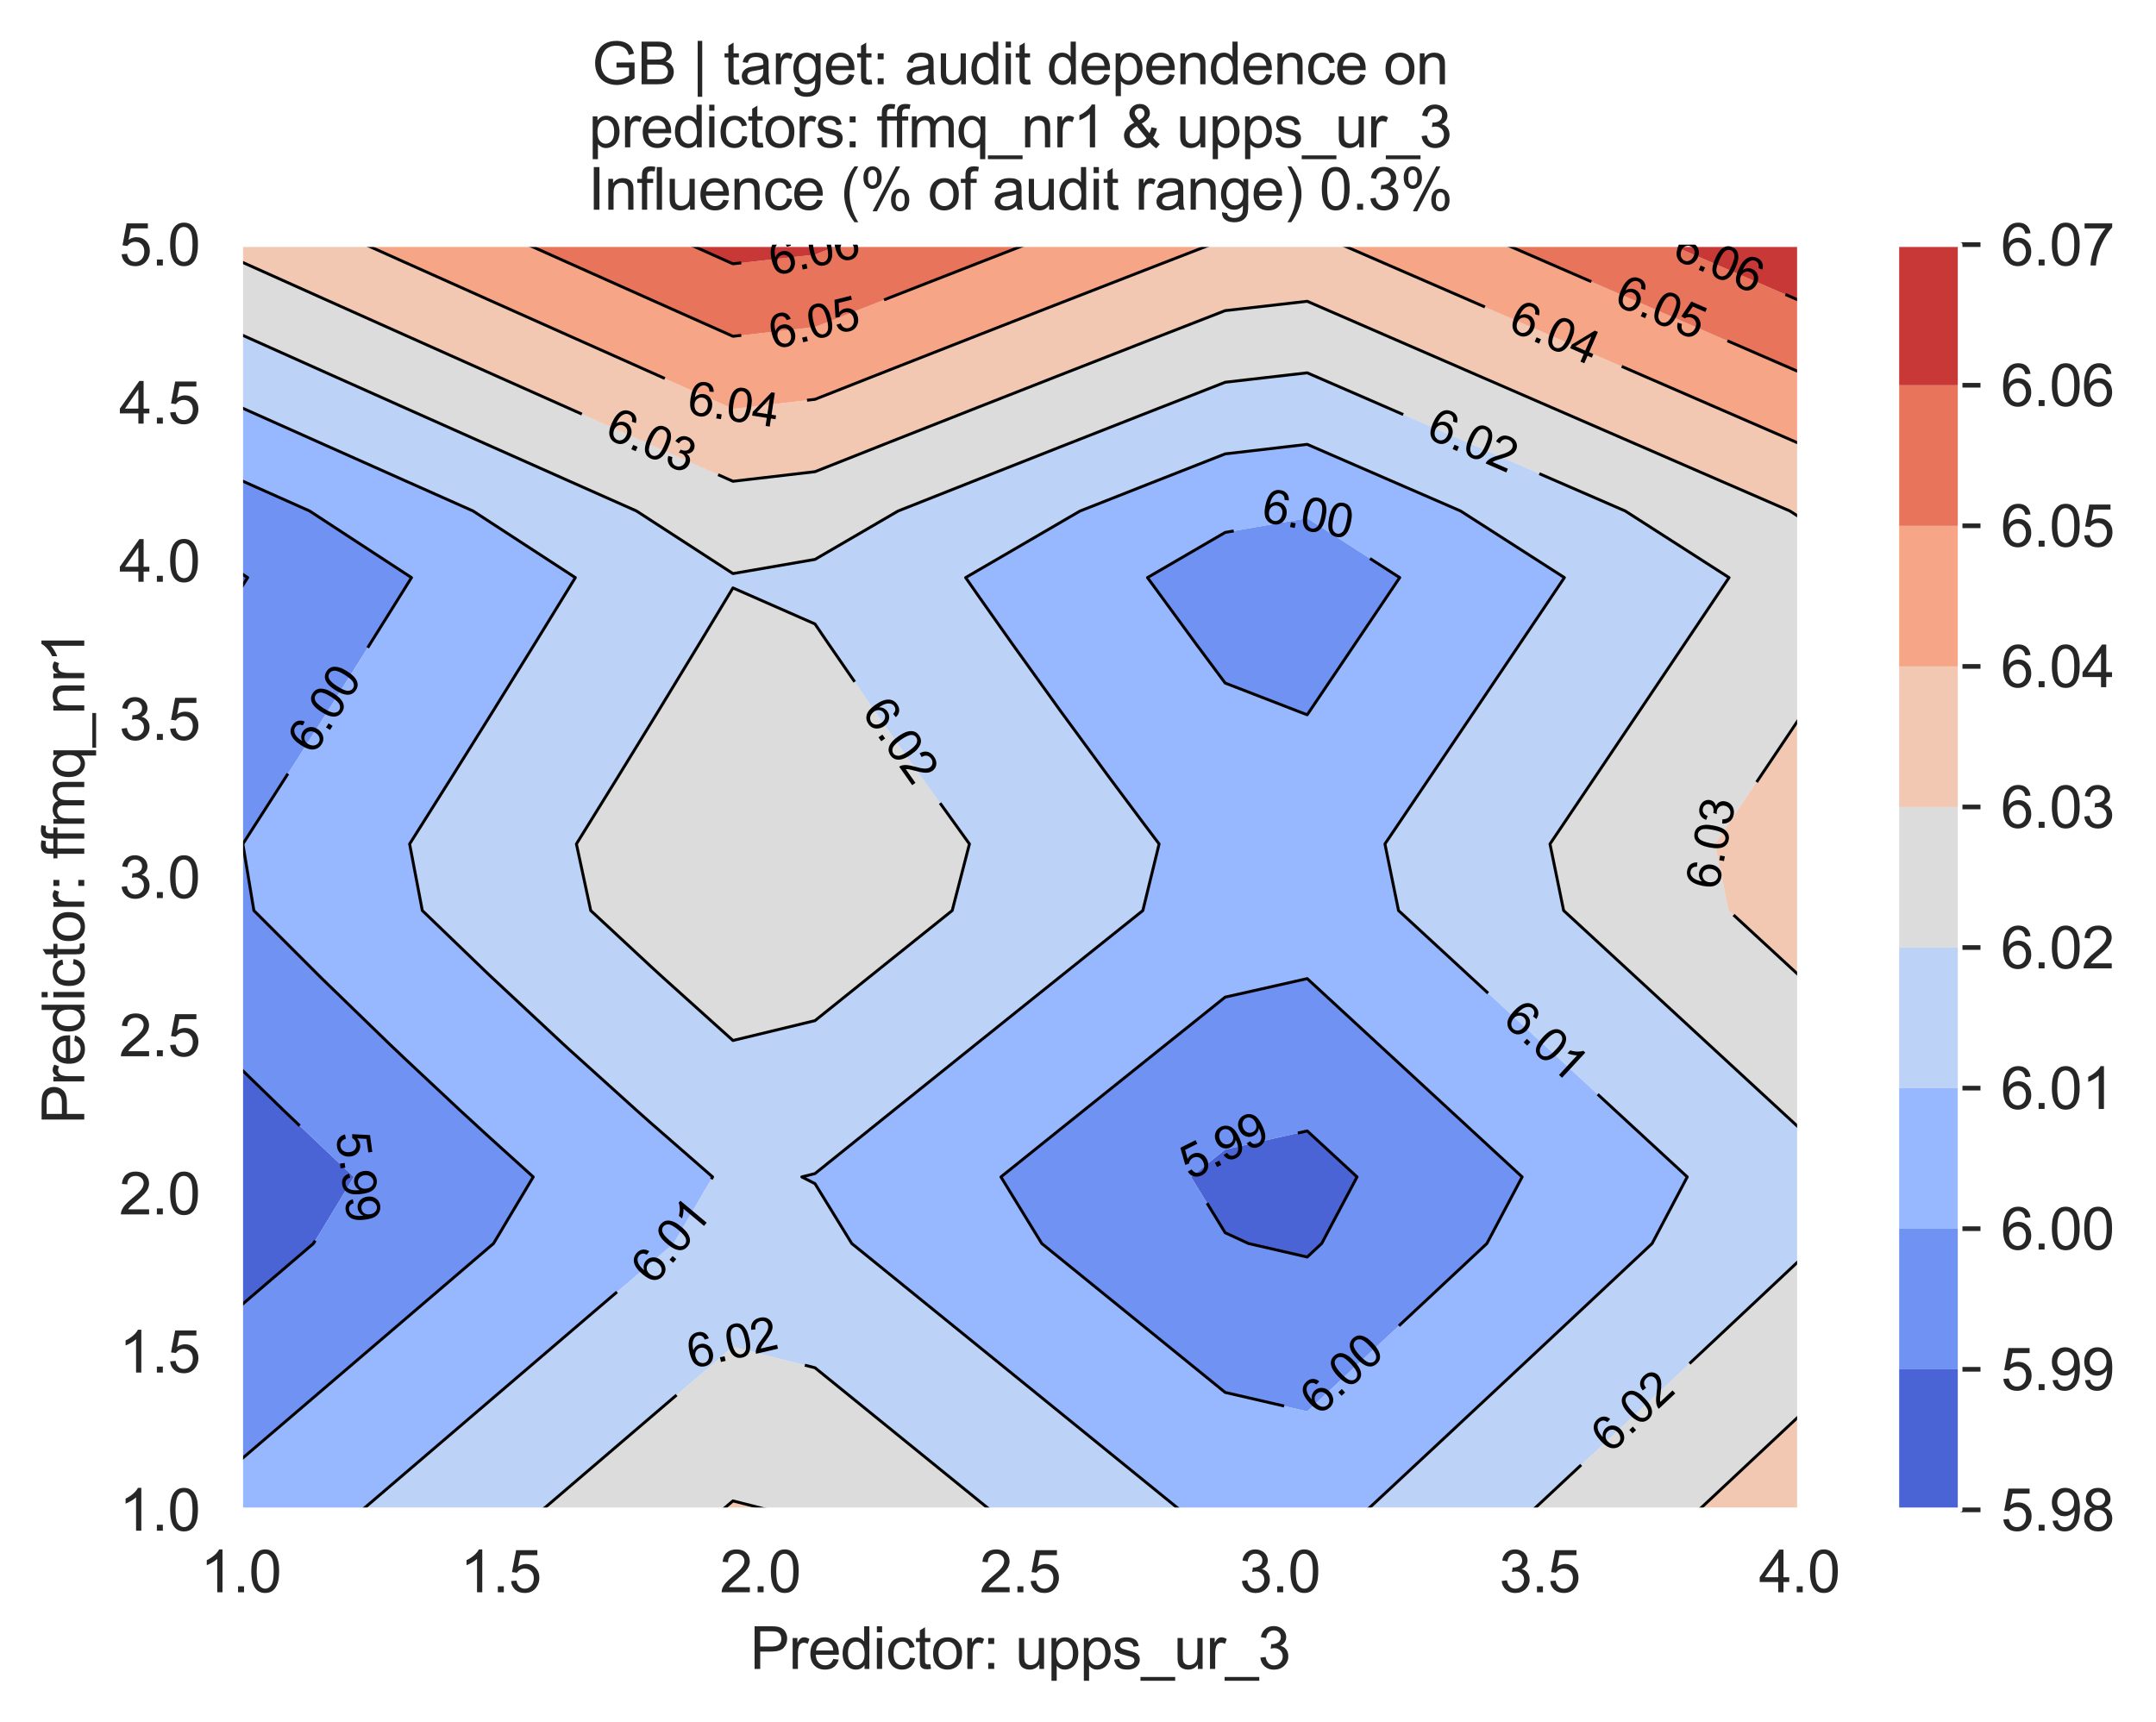 <?xml version="1.0" encoding="utf-8" standalone="no"?>
<!DOCTYPE svg PUBLIC "-//W3C//DTD SVG 1.1//EN"
  "http://www.w3.org/Graphics/SVG/1.1/DTD/svg11.dtd">
<svg xmlns:xlink="http://www.w3.org/1999/xlink" width="370.48pt" height="296.003pt" viewBox="0 0 370.48 296.003" xmlns="http://www.w3.org/2000/svg" version="1.1">
 <defs>
  <style type="text/css">*{stroke-linejoin: round; stroke-linecap: butt}</style>
 </defs>
 <g id="figure_1">
  <g id="patch_1">
   <path d="M 0 296.003 
L 370.48 296.003 
L 370.48 0 
L 0 0 
z
" style="fill: #ffffff"/>
  </g>
  <g id="axes_1">
   <g id="patch_2">
    <path d="M 41.367 259.483 
L 309.207 259.483 
L 309.207 42.043 
L 41.367 42.043 
z
" style="fill: #eaeaf2"/>
   </g>
   <g id="matplotlib.axis_1">
    <g id="xtick_1">
     <g id="line2d_1">
      <path d="M 41.367 259.483 
L 41.367 42.043 
" clip-path="url(#p8bda61f588)" style="fill: none; stroke: #ffffff; stroke-width: 0.8; stroke-linecap: round"/>
     </g>
     <g id="text_1">
      <!-- 1.0 -->
      <g style="fill: #262626" transform="translate(34.417 273.641)scale(0.1 -0.1)">
       <defs>
        <path id="ArialMT-31" d="M 2384 0 
L 1822 0 
L 1822 3584 
Q 1619 3391 1289 3197 
Q 959 3003 697 2906 
L 697 3450 
Q 1169 3672 1522 3987 
Q 1875 4303 2022 4600 
L 2384 4600 
L 2384 0 
z
" transform="scale(0.016)"/>
        <path id="ArialMT-2e" d="M 581 0 
L 581 641 
L 1222 641 
L 1222 0 
L 581 0 
z
" transform="scale(0.016)"/>
        <path id="ArialMT-30" d="M 266 2259 
Q 266 3072 433 3567 
Q 600 4063 929 4331 
Q 1259 4600 1759 4600 
Q 2128 4600 2406 4451 
Q 2684 4303 2865 4023 
Q 3047 3744 3150 3342 
Q 3253 2941 3253 2259 
Q 3253 1453 3087 958 
Q 2922 463 2592 192 
Q 2263 -78 1759 -78 
Q 1097 -78 719 397 
Q 266 969 266 2259 
z
M 844 2259 
Q 844 1131 1108 757 
Q 1372 384 1759 384 
Q 2147 384 2411 759 
Q 2675 1134 2675 2259 
Q 2675 3391 2411 3762 
Q 2147 4134 1753 4134 
Q 1366 4134 1134 3806 
Q 844 3388 844 2259 
z
" transform="scale(0.016)"/>
       </defs>
       <use xlink:href="#ArialMT-31"/>
       <use xlink:href="#ArialMT-2e" x="55.615"/>
       <use xlink:href="#ArialMT-30" x="83.398"/>
      </g>
     </g>
    </g>
    <g id="xtick_2">
     <g id="line2d_2">
      <path d="M 86.007 259.483 
L 86.007 42.043 
" clip-path="url(#p8bda61f588)" style="fill: none; stroke: #ffffff; stroke-width: 0.8; stroke-linecap: round"/>
     </g>
     <g id="text_2">
      <!-- 1.5 -->
      <g style="fill: #262626" transform="translate(79.057 273.641)scale(0.1 -0.1)">
       <defs>
        <path id="ArialMT-35" d="M 266 1200 
L 856 1250 
Q 922 819 1161 601 
Q 1400 384 1738 384 
Q 2144 384 2425 690 
Q 2706 997 2706 1503 
Q 2706 1984 2436 2262 
Q 2166 2541 1728 2541 
Q 1456 2541 1237 2417 
Q 1019 2294 894 2097 
L 366 2166 
L 809 4519 
L 3088 4519 
L 3088 3981 
L 1259 3981 
L 1013 2750 
Q 1425 3038 1878 3038 
Q 2478 3038 2890 2622 
Q 3303 2206 3303 1553 
Q 3303 931 2941 478 
Q 2500 -78 1738 -78 
Q 1113 -78 717 272 
Q 322 622 266 1200 
z
" transform="scale(0.016)"/>
       </defs>
       <use xlink:href="#ArialMT-31"/>
       <use xlink:href="#ArialMT-2e" x="55.615"/>
       <use xlink:href="#ArialMT-35" x="83.398"/>
      </g>
     </g>
    </g>
    <g id="xtick_3">
     <g id="line2d_3">
      <path d="M 130.647 259.483 
L 130.647 42.043 
" clip-path="url(#p8bda61f588)" style="fill: none; stroke: #ffffff; stroke-width: 0.8; stroke-linecap: round"/>
     </g>
     <g id="text_3">
      <!-- 2.0 -->
      <g style="fill: #262626" transform="translate(123.697 273.641)scale(0.1 -0.1)">
       <defs>
        <path id="ArialMT-32" d="M 3222 541 
L 3222 0 
L 194 0 
Q 188 203 259 391 
Q 375 700 629 1000 
Q 884 1300 1366 1694 
Q 2113 2306 2375 2664 
Q 2638 3022 2638 3341 
Q 2638 3675 2398 3904 
Q 2159 4134 1775 4134 
Q 1369 4134 1125 3890 
Q 881 3647 878 3216 
L 300 3275 
Q 359 3922 746 4261 
Q 1134 4600 1788 4600 
Q 2447 4600 2831 4234 
Q 3216 3869 3216 3328 
Q 3216 3053 3103 2787 
Q 2991 2522 2730 2228 
Q 2469 1934 1863 1422 
Q 1356 997 1212 845 
Q 1069 694 975 541 
L 3222 541 
z
" transform="scale(0.016)"/>
       </defs>
       <use xlink:href="#ArialMT-32"/>
       <use xlink:href="#ArialMT-2e" x="55.615"/>
       <use xlink:href="#ArialMT-30" x="83.398"/>
      </g>
     </g>
    </g>
    <g id="xtick_4">
     <g id="line2d_4">
      <path d="M 175.287 259.483 
L 175.287 42.043 
" clip-path="url(#p8bda61f588)" style="fill: none; stroke: #ffffff; stroke-width: 0.8; stroke-linecap: round"/>
     </g>
     <g id="text_4">
      <!-- 2.5 -->
      <g style="fill: #262626" transform="translate(168.337 273.641)scale(0.1 -0.1)">
       <use xlink:href="#ArialMT-32"/>
       <use xlink:href="#ArialMT-2e" x="55.615"/>
       <use xlink:href="#ArialMT-35" x="83.398"/>
      </g>
     </g>
    </g>
    <g id="xtick_5">
     <g id="line2d_5">
      <path d="M 219.927 259.483 
L 219.927 42.043 
" clip-path="url(#p8bda61f588)" style="fill: none; stroke: #ffffff; stroke-width: 0.8; stroke-linecap: round"/>
     </g>
     <g id="text_5">
      <!-- 3.0 -->
      <g style="fill: #262626" transform="translate(212.977 273.641)scale(0.1 -0.1)">
       <defs>
        <path id="ArialMT-33" d="M 269 1209 
L 831 1284 
Q 928 806 1161 595 
Q 1394 384 1728 384 
Q 2125 384 2398 659 
Q 2672 934 2672 1341 
Q 2672 1728 2419 1979 
Q 2166 2231 1775 2231 
Q 1616 2231 1378 2169 
L 1441 2663 
Q 1497 2656 1531 2656 
Q 1891 2656 2178 2843 
Q 2466 3031 2466 3422 
Q 2466 3731 2256 3934 
Q 2047 4138 1716 4138 
Q 1388 4138 1169 3931 
Q 950 3725 888 3313 
L 325 3413 
Q 428 3978 793 4289 
Q 1159 4600 1703 4600 
Q 2078 4600 2393 4439 
Q 2709 4278 2876 4000 
Q 3044 3722 3044 3409 
Q 3044 3113 2884 2869 
Q 2725 2625 2413 2481 
Q 2819 2388 3044 2092 
Q 3269 1797 3269 1353 
Q 3269 753 2831 336 
Q 2394 -81 1725 -81 
Q 1122 -81 723 278 
Q 325 638 269 1209 
z
" transform="scale(0.016)"/>
       </defs>
       <use xlink:href="#ArialMT-33"/>
       <use xlink:href="#ArialMT-2e" x="55.615"/>
       <use xlink:href="#ArialMT-30" x="83.398"/>
      </g>
     </g>
    </g>
    <g id="xtick_6">
     <g id="line2d_6">
      <path d="M 264.567 259.483 
L 264.567 42.043 
" clip-path="url(#p8bda61f588)" style="fill: none; stroke: #ffffff; stroke-width: 0.8; stroke-linecap: round"/>
     </g>
     <g id="text_6">
      <!-- 3.5 -->
      <g style="fill: #262626" transform="translate(257.617 273.641)scale(0.1 -0.1)">
       <use xlink:href="#ArialMT-33"/>
       <use xlink:href="#ArialMT-2e" x="55.615"/>
       <use xlink:href="#ArialMT-35" x="83.398"/>
      </g>
     </g>
    </g>
    <g id="xtick_7">
     <g id="line2d_7">
      <path d="M 309.207 259.483 
L 309.207 42.043 
" clip-path="url(#p8bda61f588)" style="fill: none; stroke: #ffffff; stroke-width: 0.8; stroke-linecap: round"/>
     </g>
     <g id="text_7">
      <!-- 4.0 -->
      <g style="fill: #262626" transform="translate(302.257 273.641)scale(0.1 -0.1)">
       <defs>
        <path id="ArialMT-34" d="M 2069 0 
L 2069 1097 
L 81 1097 
L 81 1613 
L 2172 4581 
L 2631 4581 
L 2631 1613 
L 3250 1613 
L 3250 1097 
L 2631 1097 
L 2631 0 
L 2069 0 
z
M 2069 1613 
L 2069 3678 
L 634 1613 
L 2069 1613 
z
" transform="scale(0.016)"/>
       </defs>
       <use xlink:href="#ArialMT-34"/>
       <use xlink:href="#ArialMT-2e" x="55.615"/>
       <use xlink:href="#ArialMT-30" x="83.398"/>
      </g>
     </g>
    </g>
    <g id="text_8">
     <!-- Predictor: upps_ur_3 -->
     <g style="fill: #262626" transform="translate(128.875 286.816)scale(0.1 -0.1)">
      <defs>
       <path id="ArialMT-50" d="M 494 0 
L 494 4581 
L 2222 4581 
Q 2678 4581 2919 4538 
Q 3256 4481 3484 4323 
Q 3713 4166 3852 3881 
Q 3991 3597 3991 3256 
Q 3991 2672 3619 2267 
Q 3247 1863 2275 1863 
L 1100 1863 
L 1100 0 
L 494 0 
z
M 1100 2403 
L 2284 2403 
Q 2872 2403 3119 2622 
Q 3366 2841 3366 3238 
Q 3366 3525 3220 3729 
Q 3075 3934 2838 4000 
Q 2684 4041 2272 4041 
L 1100 4041 
L 1100 2403 
z
" transform="scale(0.016)"/>
       <path id="ArialMT-72" d="M 416 0 
L 416 3319 
L 922 3319 
L 922 2816 
Q 1116 3169 1280 3281 
Q 1444 3394 1641 3394 
Q 1925 3394 2219 3213 
L 2025 2691 
Q 1819 2813 1613 2813 
Q 1428 2813 1281 2702 
Q 1134 2591 1072 2394 
Q 978 2094 978 1738 
L 978 0 
L 416 0 
z
" transform="scale(0.016)"/>
       <path id="ArialMT-65" d="M 2694 1069 
L 3275 997 
Q 3138 488 2766 206 
Q 2394 -75 1816 -75 
Q 1088 -75 661 373 
Q 234 822 234 1631 
Q 234 2469 665 2931 
Q 1097 3394 1784 3394 
Q 2450 3394 2872 2941 
Q 3294 2488 3294 1666 
Q 3294 1616 3291 1516 
L 816 1516 
Q 847 969 1125 678 
Q 1403 388 1819 388 
Q 2128 388 2347 550 
Q 2566 713 2694 1069 
z
M 847 1978 
L 2700 1978 
Q 2663 2397 2488 2606 
Q 2219 2931 1791 2931 
Q 1403 2931 1139 2672 
Q 875 2413 847 1978 
z
" transform="scale(0.016)"/>
       <path id="ArialMT-64" d="M 2575 0 
L 2575 419 
Q 2259 -75 1647 -75 
Q 1250 -75 917 144 
Q 584 363 401 755 
Q 219 1147 219 1656 
Q 219 2153 384 2558 
Q 550 2963 881 3178 
Q 1213 3394 1622 3394 
Q 1922 3394 2156 3267 
Q 2391 3141 2538 2938 
L 2538 4581 
L 3097 4581 
L 3097 0 
L 2575 0 
z
M 797 1656 
Q 797 1019 1065 703 
Q 1334 388 1700 388 
Q 2069 388 2326 689 
Q 2584 991 2584 1609 
Q 2584 2291 2321 2609 
Q 2059 2928 1675 2928 
Q 1300 2928 1048 2622 
Q 797 2316 797 1656 
z
" transform="scale(0.016)"/>
       <path id="ArialMT-69" d="M 425 3934 
L 425 4581 
L 988 4581 
L 988 3934 
L 425 3934 
z
M 425 0 
L 425 3319 
L 988 3319 
L 988 0 
L 425 0 
z
" transform="scale(0.016)"/>
       <path id="ArialMT-63" d="M 2588 1216 
L 3141 1144 
Q 3050 572 2676 248 
Q 2303 -75 1759 -75 
Q 1078 -75 664 370 
Q 250 816 250 1647 
Q 250 2184 428 2587 
Q 606 2991 970 3192 
Q 1334 3394 1763 3394 
Q 2303 3394 2647 3120 
Q 2991 2847 3088 2344 
L 2541 2259 
Q 2463 2594 2264 2762 
Q 2066 2931 1784 2931 
Q 1359 2931 1093 2626 
Q 828 2322 828 1663 
Q 828 994 1084 691 
Q 1341 388 1753 388 
Q 2084 388 2306 591 
Q 2528 794 2588 1216 
z
" transform="scale(0.016)"/>
       <path id="ArialMT-74" d="M 1650 503 
L 1731 6 
Q 1494 -44 1306 -44 
Q 1000 -44 831 53 
Q 663 150 594 308 
Q 525 466 525 972 
L 525 2881 
L 113 2881 
L 113 3319 
L 525 3319 
L 525 4141 
L 1084 4478 
L 1084 3319 
L 1650 3319 
L 1650 2881 
L 1084 2881 
L 1084 941 
Q 1084 700 1114 631 
Q 1144 563 1211 522 
Q 1278 481 1403 481 
Q 1497 481 1650 503 
z
" transform="scale(0.016)"/>
       <path id="ArialMT-6f" d="M 213 1659 
Q 213 2581 725 3025 
Q 1153 3394 1769 3394 
Q 2453 3394 2887 2945 
Q 3322 2497 3322 1706 
Q 3322 1066 3130 698 
Q 2938 331 2570 128 
Q 2203 -75 1769 -75 
Q 1072 -75 642 372 
Q 213 819 213 1659 
z
M 791 1659 
Q 791 1022 1069 705 
Q 1347 388 1769 388 
Q 2188 388 2466 706 
Q 2744 1025 2744 1678 
Q 2744 2294 2464 2611 
Q 2184 2928 1769 2928 
Q 1347 2928 1069 2612 
Q 791 2297 791 1659 
z
" transform="scale(0.016)"/>
       <path id="ArialMT-3a" d="M 578 2678 
L 578 3319 
L 1219 3319 
L 1219 2678 
L 578 2678 
z
M 578 0 
L 578 641 
L 1219 641 
L 1219 0 
L 578 0 
z
" transform="scale(0.016)"/>
       <path id="ArialMT-20" transform="scale(0.016)"/>
       <path id="ArialMT-75" d="M 2597 0 
L 2597 488 
Q 2209 -75 1544 -75 
Q 1250 -75 995 37 
Q 741 150 617 320 
Q 494 491 444 738 
Q 409 903 409 1263 
L 409 3319 
L 972 3319 
L 972 1478 
Q 972 1038 1006 884 
Q 1059 663 1231 536 
Q 1403 409 1656 409 
Q 1909 409 2131 539 
Q 2353 669 2445 892 
Q 2538 1116 2538 1541 
L 2538 3319 
L 3100 3319 
L 3100 0 
L 2597 0 
z
" transform="scale(0.016)"/>
       <path id="ArialMT-70" d="M 422 -1272 
L 422 3319 
L 934 3319 
L 934 2888 
Q 1116 3141 1344 3267 
Q 1572 3394 1897 3394 
Q 2322 3394 2647 3175 
Q 2972 2956 3137 2557 
Q 3303 2159 3303 1684 
Q 3303 1175 3120 767 
Q 2938 359 2589 142 
Q 2241 -75 1856 -75 
Q 1575 -75 1351 44 
Q 1128 163 984 344 
L 984 -1272 
L 422 -1272 
z
M 931 1641 
Q 931 1000 1190 694 
Q 1450 388 1819 388 
Q 2194 388 2461 705 
Q 2728 1022 2728 1688 
Q 2728 2322 2467 2637 
Q 2206 2953 1844 2953 
Q 1484 2953 1207 2617 
Q 931 2281 931 1641 
z
" transform="scale(0.016)"/>
       <path id="ArialMT-73" d="M 197 991 
L 753 1078 
Q 800 744 1014 566 
Q 1228 388 1613 388 
Q 2000 388 2187 545 
Q 2375 703 2375 916 
Q 2375 1106 2209 1216 
Q 2094 1291 1634 1406 
Q 1016 1563 777 1677 
Q 538 1791 414 1992 
Q 291 2194 291 2438 
Q 291 2659 392 2848 
Q 494 3038 669 3163 
Q 800 3259 1026 3326 
Q 1253 3394 1513 3394 
Q 1903 3394 2198 3281 
Q 2494 3169 2634 2976 
Q 2775 2784 2828 2463 
L 2278 2388 
Q 2241 2644 2061 2787 
Q 1881 2931 1553 2931 
Q 1166 2931 1000 2803 
Q 834 2675 834 2503 
Q 834 2394 903 2306 
Q 972 2216 1119 2156 
Q 1203 2125 1616 2013 
Q 2213 1853 2448 1751 
Q 2684 1650 2818 1456 
Q 2953 1263 2953 975 
Q 2953 694 2789 445 
Q 2625 197 2315 61 
Q 2006 -75 1616 -75 
Q 969 -75 630 194 
Q 291 463 197 991 
z
" transform="scale(0.016)"/>
       <path id="ArialMT-5f" d="M -97 -1272 
L -97 -866 
L 3631 -866 
L 3631 -1272 
L -97 -1272 
z
" transform="scale(0.016)"/>
      </defs>
      <use xlink:href="#ArialMT-50"/>
      <use xlink:href="#ArialMT-72" x="66.699"/>
      <use xlink:href="#ArialMT-65" x="100"/>
      <use xlink:href="#ArialMT-64" x="155.615"/>
      <use xlink:href="#ArialMT-69" x="211.23"/>
      <use xlink:href="#ArialMT-63" x="233.447"/>
      <use xlink:href="#ArialMT-74" x="283.447"/>
      <use xlink:href="#ArialMT-6f" x="311.23"/>
      <use xlink:href="#ArialMT-72" x="366.846"/>
      <use xlink:href="#ArialMT-3a" x="400.146"/>
      <use xlink:href="#ArialMT-20" x="427.93"/>
      <use xlink:href="#ArialMT-75" x="455.713"/>
      <use xlink:href="#ArialMT-70" x="511.328"/>
      <use xlink:href="#ArialMT-70" x="566.943"/>
      <use xlink:href="#ArialMT-73" x="622.559"/>
      <use xlink:href="#ArialMT-5f" x="672.559"/>
      <use xlink:href="#ArialMT-75" x="728.174"/>
      <use xlink:href="#ArialMT-72" x="783.789"/>
      <use xlink:href="#ArialMT-5f" x="817.09"/>
      <use xlink:href="#ArialMT-33" x="872.705"/>
     </g>
    </g>
   </g>
   <g id="matplotlib.axis_2">
    <g id="ytick_1">
     <g id="line2d_8">
      <path d="M 41.367 259.483 
L 309.207 259.483 
" clip-path="url(#p8bda61f588)" style="fill: none; stroke: #ffffff; stroke-width: 0.8; stroke-linecap: round"/>
     </g>
     <g id="text_9">
      <!-- 1.0 -->
      <g style="fill: #262626" transform="translate(20.467 263.062)scale(0.1 -0.1)">
       <use xlink:href="#ArialMT-31"/>
       <use xlink:href="#ArialMT-2e" x="55.615"/>
       <use xlink:href="#ArialMT-30" x="83.398"/>
      </g>
     </g>
    </g>
    <g id="ytick_2">
     <g id="line2d_9">
      <path d="M 41.367 232.303 
L 309.207 232.303 
" clip-path="url(#p8bda61f588)" style="fill: none; stroke: #ffffff; stroke-width: 0.8; stroke-linecap: round"/>
     </g>
     <g id="text_10">
      <!-- 1.5 -->
      <g style="fill: #262626" transform="translate(20.467 235.882)scale(0.1 -0.1)">
       <use xlink:href="#ArialMT-31"/>
       <use xlink:href="#ArialMT-2e" x="55.615"/>
       <use xlink:href="#ArialMT-35" x="83.398"/>
      </g>
     </g>
    </g>
    <g id="ytick_3">
     <g id="line2d_10">
      <path d="M 41.367 205.123 
L 309.207 205.123 
" clip-path="url(#p8bda61f588)" style="fill: none; stroke: #ffffff; stroke-width: 0.8; stroke-linecap: round"/>
     </g>
     <g id="text_11">
      <!-- 2.0 -->
      <g style="fill: #262626" transform="translate(20.467 208.702)scale(0.1 -0.1)">
       <use xlink:href="#ArialMT-32"/>
       <use xlink:href="#ArialMT-2e" x="55.615"/>
       <use xlink:href="#ArialMT-30" x="83.398"/>
      </g>
     </g>
    </g>
    <g id="ytick_4">
     <g id="line2d_11">
      <path d="M 41.367 177.943 
L 309.207 177.943 
" clip-path="url(#p8bda61f588)" style="fill: none; stroke: #ffffff; stroke-width: 0.8; stroke-linecap: round"/>
     </g>
     <g id="text_12">
      <!-- 2.5 -->
      <g style="fill: #262626" transform="translate(20.467 181.522)scale(0.1 -0.1)">
       <use xlink:href="#ArialMT-32"/>
       <use xlink:href="#ArialMT-2e" x="55.615"/>
       <use xlink:href="#ArialMT-35" x="83.398"/>
      </g>
     </g>
    </g>
    <g id="ytick_5">
     <g id="line2d_12">
      <path d="M 41.367 150.763 
L 309.207 150.763 
" clip-path="url(#p8bda61f588)" style="fill: none; stroke: #ffffff; stroke-width: 0.8; stroke-linecap: round"/>
     </g>
     <g id="text_13">
      <!-- 3.0 -->
      <g style="fill: #262626" transform="translate(20.467 154.342)scale(0.1 -0.1)">
       <use xlink:href="#ArialMT-33"/>
       <use xlink:href="#ArialMT-2e" x="55.615"/>
       <use xlink:href="#ArialMT-30" x="83.398"/>
      </g>
     </g>
    </g>
    <g id="ytick_6">
     <g id="line2d_13">
      <path d="M 41.367 123.583 
L 309.207 123.583 
" clip-path="url(#p8bda61f588)" style="fill: none; stroke: #ffffff; stroke-width: 0.8; stroke-linecap: round"/>
     </g>
     <g id="text_14">
      <!-- 3.5 -->
      <g style="fill: #262626" transform="translate(20.467 127.162)scale(0.1 -0.1)">
       <use xlink:href="#ArialMT-33"/>
       <use xlink:href="#ArialMT-2e" x="55.615"/>
       <use xlink:href="#ArialMT-35" x="83.398"/>
      </g>
     </g>
    </g>
    <g id="ytick_7">
     <g id="line2d_14">
      <path d="M 41.367 96.403 
L 309.207 96.403 
" clip-path="url(#p8bda61f588)" style="fill: none; stroke: #ffffff; stroke-width: 0.8; stroke-linecap: round"/>
     </g>
     <g id="text_15">
      <!-- 4.0 -->
      <g style="fill: #262626" transform="translate(20.467 99.982)scale(0.1 -0.1)">
       <use xlink:href="#ArialMT-34"/>
       <use xlink:href="#ArialMT-2e" x="55.615"/>
       <use xlink:href="#ArialMT-30" x="83.398"/>
      </g>
     </g>
    </g>
    <g id="ytick_8">
     <g id="line2d_15">
      <path d="M 41.367 69.223 
L 309.207 69.223 
" clip-path="url(#p8bda61f588)" style="fill: none; stroke: #ffffff; stroke-width: 0.8; stroke-linecap: round"/>
     </g>
     <g id="text_16">
      <!-- 4.5 -->
      <g style="fill: #262626" transform="translate(20.467 72.802)scale(0.1 -0.1)">
       <use xlink:href="#ArialMT-34"/>
       <use xlink:href="#ArialMT-2e" x="55.615"/>
       <use xlink:href="#ArialMT-35" x="83.398"/>
      </g>
     </g>
    </g>
    <g id="ytick_9">
     <g id="line2d_16">
      <path d="M 41.367 42.043 
L 309.207 42.043 
" clip-path="url(#p8bda61f588)" style="fill: none; stroke: #ffffff; stroke-width: 0.8; stroke-linecap: round"/>
     </g>
     <g id="text_17">
      <!-- 5.0 -->
      <g style="fill: #262626" transform="translate(20.467 45.622)scale(0.1 -0.1)">
       <use xlink:href="#ArialMT-35"/>
       <use xlink:href="#ArialMT-2e" x="55.615"/>
       <use xlink:href="#ArialMT-30" x="83.398"/>
      </g>
     </g>
    </g>
    <g id="text_18">
     <!-- Predictor: ffmq_nr1 -->
     <g style="fill: #262626" transform="translate(14.48 193.19)rotate(-90)scale(0.1 -0.1)">
      <defs>
       <path id="ArialMT-66" d="M 556 0 
L 556 2881 
L 59 2881 
L 59 3319 
L 556 3319 
L 556 3672 
Q 556 4006 616 4169 
Q 697 4388 901 4523 
Q 1106 4659 1475 4659 
Q 1713 4659 2000 4603 
L 1916 4113 
Q 1741 4144 1584 4144 
Q 1328 4144 1222 4034 
Q 1116 3925 1116 3625 
L 1116 3319 
L 1763 3319 
L 1763 2881 
L 1116 2881 
L 1116 0 
L 556 0 
z
" transform="scale(0.016)"/>
       <path id="ArialMT-6d" d="M 422 0 
L 422 3319 
L 925 3319 
L 925 2853 
Q 1081 3097 1340 3245 
Q 1600 3394 1931 3394 
Q 2300 3394 2536 3241 
Q 2772 3088 2869 2813 
Q 3263 3394 3894 3394 
Q 4388 3394 4653 3120 
Q 4919 2847 4919 2278 
L 4919 0 
L 4359 0 
L 4359 2091 
Q 4359 2428 4304 2576 
Q 4250 2725 4106 2815 
Q 3963 2906 3769 2906 
Q 3419 2906 3187 2673 
Q 2956 2441 2956 1928 
L 2956 0 
L 2394 0 
L 2394 2156 
Q 2394 2531 2256 2718 
Q 2119 2906 1806 2906 
Q 1569 2906 1367 2781 
Q 1166 2656 1075 2415 
Q 984 2175 984 1722 
L 984 0 
L 422 0 
z
" transform="scale(0.016)"/>
       <path id="ArialMT-71" d="M 2538 -1272 
L 2538 353 
Q 2406 169 2170 47 
Q 1934 -75 1669 -75 
Q 1078 -75 651 397 
Q 225 869 225 1691 
Q 225 2191 398 2587 
Q 572 2984 901 3189 
Q 1231 3394 1625 3394 
Q 2241 3394 2594 2875 
L 2594 3319 
L 3100 3319 
L 3100 -1272 
L 2538 -1272 
z
M 803 1669 
Q 803 1028 1072 708 
Q 1341 388 1716 388 
Q 2075 388 2334 692 
Q 2594 997 2594 1619 
Q 2594 2281 2320 2615 
Q 2047 2950 1678 2950 
Q 1313 2950 1058 2639 
Q 803 2328 803 1669 
z
" transform="scale(0.016)"/>
       <path id="ArialMT-6e" d="M 422 0 
L 422 3319 
L 928 3319 
L 928 2847 
Q 1294 3394 1984 3394 
Q 2284 3394 2536 3286 
Q 2788 3178 2913 3003 
Q 3038 2828 3088 2588 
Q 3119 2431 3119 2041 
L 3119 0 
L 2556 0 
L 2556 2019 
Q 2556 2363 2490 2533 
Q 2425 2703 2258 2804 
Q 2091 2906 1866 2906 
Q 1506 2906 1245 2678 
Q 984 2450 984 1813 
L 984 0 
L 422 0 
z
" transform="scale(0.016)"/>
      </defs>
      <use xlink:href="#ArialMT-50"/>
      <use xlink:href="#ArialMT-72" x="66.699"/>
      <use xlink:href="#ArialMT-65" x="100"/>
      <use xlink:href="#ArialMT-64" x="155.615"/>
      <use xlink:href="#ArialMT-69" x="211.23"/>
      <use xlink:href="#ArialMT-63" x="233.447"/>
      <use xlink:href="#ArialMT-74" x="283.447"/>
      <use xlink:href="#ArialMT-6f" x="311.23"/>
      <use xlink:href="#ArialMT-72" x="366.846"/>
      <use xlink:href="#ArialMT-3a" x="400.146"/>
      <use xlink:href="#ArialMT-20" x="427.93"/>
      <use xlink:href="#ArialMT-66" x="455.713"/>
      <use xlink:href="#ArialMT-66" x="481.746"/>
      <use xlink:href="#ArialMT-6d" x="509.529"/>
      <use xlink:href="#ArialMT-71" x="592.83"/>
      <use xlink:href="#ArialMT-5f" x="648.445"/>
      <use xlink:href="#ArialMT-6e" x="704.061"/>
      <use xlink:href="#ArialMT-72" x="759.676"/>
      <use xlink:href="#ArialMT-31" x="792.977"/>
     </g>
    </g>
   </g>
   <g id="PathCollection_1">
    <path d="M 53.861 213.706 
L 55.464 211.075 
L 60.81 202.262 
L 55.464 197.244 
L 48.727 190.818 
L 41.367 183.664 
L 41.367 190.818 
L 41.367 202.262 
L 41.367 213.706 
L 41.367 224.397 
z
" clip-path="url(#p8bda61f588)" style="fill: #4b64d5"/>
    <path d="M 224.626 216.03 
L 227.113 213.706 
L 233.19 202.262 
L 224.626 194.36 
L 210.529 197.554 
L 204.658 202.262 
L 210.529 211.853 
L 214.532 213.706 
z
" clip-path="url(#p8bda61f588)" style="fill: #4b64d5"/>
    <path d="M 42.56 99.264 
L 41.367 98.483 
L 41.367 99.264 
L 41.367 101.148 
z
" clip-path="url(#p8bda61f588)" style="fill: #4b64d5"/>
   </g>
   <g id="PathCollection_2">
    <path d="M 44.681 248.039 
L 55.464 238.813 
L 58.056 236.595 
L 69.561 226.751 
L 71.431 225.15 
L 83.658 214.689 
L 84.807 213.706 
L 91.63 202.262 
L 83.658 195.05 
L 79.054 190.818 
L 69.561 181.929 
L 66.874 179.374 
L 55.464 168.316 
L 55.071 167.929 
L 43.627 156.485 
L 41.731 145.041 
L 49.074 133.597 
L 55.464 123.552 
L 56.35 122.153 
L 63.563 110.708 
L 69.561 101.113 
L 70.711 99.264 
L 69.561 98.514 
L 55.464 89.297 
L 53.211 87.82 
L 41.367 82.536 
L 41.367 87.82 
L 41.367 98.483 
L 42.56 99.264 
L 41.367 101.148 
L 41.367 110.708 
L 41.367 122.153 
L 41.367 133.597 
L 41.367 145.041 
L 41.367 156.485 
L 41.367 167.929 
L 41.367 179.374 
L 41.367 183.664 
L 48.727 190.818 
L 55.464 197.244 
L 60.81 202.262 
L 55.464 211.075 
L 53.861 213.706 
L 41.367 224.397 
L 41.367 225.15 
L 41.367 236.595 
L 41.367 248.039 
L 41.367 250.874 
z
" clip-path="url(#p8bda61f588)" style="fill: #6f92f3"/>
    <path d="M 210.529 239.298 
L 224.626 242.556 
L 231.019 236.595 
L 238.723 229.403 
L 243.274 225.15 
L 252.82 216.22 
L 255.504 213.706 
L 261.561 202.262 
L 252.82 194.196 
L 249.158 190.818 
L 238.723 181.189 
L 236.755 179.374 
L 224.626 168.182 
L 210.529 171.364 
L 200.526 179.374 
L 196.432 182.654 
L 186.251 190.818 
L 182.336 193.959 
L 171.996 202.262 
L 179.013 213.706 
L 182.336 216.403 
L 193.111 225.15 
L 196.432 227.848 
L 207.202 236.595 
z
M 214.532 213.706 
L 210.529 211.853 
L 204.658 202.262 
L 210.529 197.554 
L 224.626 194.36 
L 233.19 202.262 
L 227.113 213.706 
L 224.626 216.03 
z
" clip-path="url(#p8bda61f588)" style="fill: #6f92f3"/>
    <path d="M 224.626 122.841 
L 225.091 122.153 
L 232.812 110.708 
L 238.723 101.938 
L 240.524 99.264 
L 238.723 98.108 
L 224.626 89.058 
L 210.529 91.502 
L 197.18 99.264 
L 205.558 110.708 
L 210.529 117.389 
L 222.829 122.153 
z
" clip-path="url(#p8bda61f588)" style="fill: #6f92f3"/>
   </g>
   <g id="PathCollection_3">
    <path d="M 55.464 259.483 
L 62.251 259.483 
L 69.561 253.229 
L 75.626 248.039 
L 83.658 241.167 
L 89.002 236.595 
L 97.755 229.105 
L 102.377 225.15 
L 111.851 217.044 
L 115.752 213.706 
L 122.45 202.262 
L 111.851 193.009 
L 109.382 190.818 
L 97.755 180.318 
L 96.725 179.374 
L 84.46 167.929 
L 83.658 167.168 
L 72.569 156.485 
L 70.389 145.041 
L 77.603 133.597 
L 83.658 123.912 
L 84.753 122.153 
L 91.839 110.708 
L 97.755 101.076 
L 98.863 99.264 
L 97.755 98.544 
L 83.658 89.363 
L 81.295 87.82 
L 69.561 82.595 
L 55.62 76.376 
L 55.464 76.306 
L 41.367 70.005 
L 41.367 76.376 
L 41.367 82.536 
L 53.211 87.82 
L 55.464 89.297 
L 69.561 98.514 
L 70.711 99.264 
L 69.561 101.113 
L 63.563 110.708 
L 56.35 122.153 
L 55.464 123.552 
L 49.074 133.597 
L 41.731 145.041 
L 43.627 156.485 
L 55.071 167.929 
L 55.464 168.316 
L 66.874 179.374 
L 69.561 181.929 
L 79.054 190.818 
L 83.658 195.05 
L 91.63 202.262 
L 84.807 213.706 
L 83.658 214.689 
L 71.431 225.15 
L 69.561 226.751 
L 58.056 236.595 
L 55.464 238.813 
L 44.681 248.039 
L 41.367 250.874 
L 41.367 259.483 
z
" clip-path="url(#p8bda61f588)" style="fill: #97b8ff"/>
    <path d="M 196.432 254.354 
L 202.744 259.483 
L 210.529 259.483 
L 224.626 259.483 
L 234.941 259.483 
L 238.723 255.959 
L 247.215 248.039 
L 252.82 242.806 
L 259.466 236.595 
L 266.917 229.623 
L 271.693 225.15 
L 281.014 216.411 
L 283.896 213.706 
L 289.932 202.262 
L 281.014 194.033 
L 277.529 190.818 
L 266.917 181.026 
L 265.126 179.374 
L 252.82 168.019 
L 252.723 167.929 
L 240.32 156.485 
L 238.723 148.664 
L 237.983 145.041 
L 238.723 143.946 
L 245.706 133.597 
L 252.82 123.043 
L 253.42 122.153 
L 261.124 110.708 
L 266.917 102.096 
L 268.82 99.264 
L 266.917 98.043 
L 252.82 88.995 
L 250.989 87.82 
L 238.723 82.49 
L 224.651 76.376 
L 224.626 76.365 
L 224.533 76.376 
L 210.529 78.004 
L 196.432 83.545 
L 185.597 87.82 
L 182.336 89.717 
L 168.239 97.92 
L 165.93 99.264 
L 168.239 102.57 
L 173.983 110.708 
L 182.204 122.153 
L 182.336 122.333 
L 190.601 133.597 
L 196.432 141.404 
L 199.178 145.041 
L 196.432 156.279 
L 196.382 156.485 
L 182.336 167.732 
L 182.089 167.929 
L 168.239 179.035 
L 167.817 179.374 
L 154.142 190.355 
L 153.565 190.818 
L 140.045 201.69 
L 137.778 202.262 
L 140.045 203.419 
L 146.363 213.706 
L 154.142 220.017 
L 160.468 225.15 
L 168.239 231.457 
L 174.567 236.595 
L 182.336 242.903 
L 188.659 248.039 
z
M 207.202 236.595 
L 196.432 227.848 
L 193.111 225.15 
L 182.336 216.403 
L 179.013 213.706 
L 171.996 202.262 
L 182.336 193.959 
L 186.251 190.818 
L 196.432 182.654 
L 200.526 179.374 
L 210.529 171.364 
L 224.626 168.182 
L 236.755 179.374 
L 238.723 181.189 
L 249.158 190.818 
L 252.82 194.196 
L 261.561 202.262 
L 255.504 213.706 
L 252.82 216.22 
L 243.274 225.15 
L 238.723 229.403 
L 231.019 236.595 
L 224.626 242.556 
L 210.529 239.298 
z
M 222.829 122.153 
L 210.529 117.389 
L 205.558 110.708 
L 197.18 99.264 
L 210.529 91.502 
L 224.626 89.058 
L 238.723 98.108 
L 240.524 99.264 
L 238.723 101.938 
L 232.812 110.708 
L 225.091 122.153 
L 224.626 122.841 
z
" clip-path="url(#p8bda61f588)" style="fill: #97b8ff"/>
   </g>
   <g id="PathCollection_4">
    <path d="M 69.561 259.483 
L 83.658 259.483 
L 93.197 259.483 
L 97.755 255.583 
L 106.572 248.039 
L 111.851 243.522 
L 119.947 236.595 
L 125.948 231.46 
L 140.045 235.064 
L 141.932 236.595 
L 154.142 246.505 
L 156.031 248.039 
L 168.239 257.952 
L 170.124 259.483 
L 182.336 259.483 
L 196.432 259.483 
L 202.744 259.483 
L 196.432 254.354 
L 188.659 248.039 
L 182.336 242.903 
L 174.567 236.595 
L 168.239 231.457 
L 160.468 225.15 
L 154.142 220.017 
L 146.363 213.706 
L 140.045 203.419 
L 137.778 202.262 
L 140.045 201.69 
L 153.565 190.818 
L 154.142 190.355 
L 167.817 179.374 
L 168.239 179.035 
L 182.089 167.929 
L 182.336 167.732 
L 196.382 156.485 
L 196.432 156.279 
L 199.178 145.041 
L 196.432 141.404 
L 190.601 133.597 
L 182.336 122.333 
L 182.204 122.153 
L 173.983 110.708 
L 168.239 102.57 
L 165.93 99.264 
L 168.239 97.92 
L 182.336 89.717 
L 185.597 87.82 
L 196.432 83.545 
L 210.529 78.004 
L 224.533 76.376 
L 224.626 76.365 
L 224.651 76.376 
L 238.723 82.49 
L 250.989 87.82 
L 252.82 88.995 
L 266.917 98.043 
L 268.82 99.264 
L 266.917 102.096 
L 261.124 110.708 
L 253.42 122.153 
L 252.82 123.043 
L 245.706 133.597 
L 238.723 143.946 
L 237.983 145.041 
L 238.723 148.664 
L 240.32 156.485 
L 252.723 167.929 
L 252.82 168.019 
L 265.126 179.374 
L 266.917 181.026 
L 277.529 190.818 
L 281.014 194.033 
L 289.932 202.262 
L 283.896 213.706 
L 281.014 216.411 
L 271.693 225.15 
L 266.917 229.623 
L 259.466 236.595 
L 252.82 242.806 
L 247.215 248.039 
L 238.723 255.959 
L 234.941 259.483 
L 238.723 259.483 
L 252.82 259.483 
L 263.442 259.483 
L 266.917 256.239 
L 275.689 248.039 
L 281.014 243.056 
L 287.912 236.595 
L 295.11 229.845 
L 300.111 225.15 
L 309.207 216.603 
L 309.207 213.706 
L 309.207 202.262 
L 309.207 193.869 
L 305.9 190.818 
L 295.11 180.862 
L 293.497 179.374 
L 281.094 167.929 
L 281.014 167.855 
L 268.691 156.485 
L 266.917 147.827 
L 266.346 145.041 
L 266.917 144.194 
L 274.052 133.597 
L 281.014 123.246 
L 281.749 122.153 
L 289.437 110.708 
L 295.11 102.254 
L 297.115 99.264 
L 295.11 97.978 
L 281.014 88.932 
L 279.28 87.82 
L 266.917 82.448 
L 252.942 76.376 
L 252.82 76.322 
L 238.723 70.197 
L 226.605 64.932 
L 224.626 64.072 
L 217.153 64.932 
L 210.529 65.695 
L 196.432 71.21 
L 183.282 76.376 
L 182.336 76.748 
L 168.239 82.31 
L 154.328 87.82 
L 154.142 87.928 
L 140.045 96.138 
L 125.948 98.574 
L 111.851 89.428 
L 109.378 87.82 
L 97.755 82.653 
L 83.658 76.377 
L 83.655 76.376 
L 69.561 70.088 
L 58.021 64.932 
L 55.464 63.788 
L 41.367 57.475 
L 41.367 64.932 
L 41.367 70.005 
L 55.464 76.306 
L 55.62 76.376 
L 69.561 82.595 
L 81.295 87.82 
L 83.658 89.363 
L 97.755 98.544 
L 98.863 99.264 
L 97.755 101.076 
L 91.839 110.708 
L 84.753 122.153 
L 83.658 123.912 
L 77.603 133.597 
L 70.389 145.041 
L 72.569 156.485 
L 83.658 167.168 
L 84.46 167.929 
L 96.725 179.374 
L 97.755 180.318 
L 109.382 190.818 
L 111.851 193.009 
L 122.45 202.262 
L 115.752 213.706 
L 111.851 217.044 
L 102.377 225.15 
L 97.755 229.105 
L 89.002 236.595 
L 83.658 241.167 
L 75.626 248.039 
L 69.561 253.229 
L 62.251 259.483 
z
M 113.849 167.929 
L 111.851 166.1 
L 101.51 156.485 
L 99.047 145.041 
L 106.133 133.597 
L 111.851 124.285 
L 113.155 122.153 
L 120.115 110.708 
L 125.948 101.039 
L 140.045 107.235 
L 142.408 110.708 
L 150.297 122.153 
L 154.142 127.643 
L 158.355 133.597 
L 166.586 145.041 
L 163.625 156.485 
L 154.142 164.089 
L 149.356 167.929 
L 140.045 175.406 
L 125.948 178.817 
z
" clip-path="url(#p8bda61f588)" style="fill: #bcd2f7"/>
   </g>
   <g id="PathCollection_5">
    <path d="M 97.755 259.483 
L 111.851 259.483 
L 124.142 259.483 
L 125.948 257.938 
L 131.987 259.483 
L 140.045 259.483 
L 154.142 259.483 
L 168.239 259.483 
L 170.124 259.483 
L 168.239 257.952 
L 156.031 248.039 
L 154.142 246.505 
L 141.932 236.595 
L 140.045 235.064 
L 125.948 231.46 
L 119.947 236.595 
L 111.851 243.522 
L 106.572 248.039 
L 97.755 255.583 
L 93.197 259.483 
z
" clip-path="url(#p8bda61f588)" style="fill: #dddcdc"/>
    <path d="M 266.917 259.483 
L 281.014 259.483 
L 291.944 259.483 
L 295.11 256.519 
L 304.163 248.039 
L 309.207 243.308 
L 309.207 236.595 
L 309.207 225.15 
L 309.207 216.603 
L 300.111 225.15 
L 295.11 229.845 
L 287.912 236.595 
L 281.014 243.056 
L 275.689 248.039 
L 266.917 256.239 
L 263.442 259.483 
z
" clip-path="url(#p8bda61f588)" style="fill: #dddcdc"/>
    <path d="M 309.207 193.869 
L 309.207 190.818 
L 309.207 179.374 
L 309.207 167.929 
L 309.207 167.692 
L 297.062 156.485 
L 295.11 146.996 
L 294.708 145.041 
L 295.11 144.443 
L 302.398 133.597 
L 309.207 123.451 
L 309.207 122.153 
L 309.207 110.708 
L 309.207 99.264 
L 309.207 88.869 
L 307.572 87.82 
L 295.11 82.405 
L 281.234 76.376 
L 281.014 76.28 
L 266.917 70.155 
L 254.896 64.932 
L 252.82 64.029 
L 238.723 57.904 
L 228.558 53.487 
L 224.626 51.779 
L 210.529 53.385 
L 210.265 53.487 
L 196.432 58.875 
L 182.336 64.388 
L 180.948 64.932 
L 168.239 69.923 
L 154.142 75.482 
L 151.88 76.376 
L 140.045 81.064 
L 125.948 82.712 
L 111.851 76.447 
L 111.69 76.376 
L 97.755 70.171 
L 86.008 64.932 
L 83.658 63.882 
L 69.561 57.582 
L 60.414 53.487 
L 55.464 51.269 
L 41.367 44.945 
L 41.367 53.487 
L 41.367 57.475 
L 55.464 63.788 
L 58.021 64.932 
L 69.561 70.088 
L 83.655 76.376 
L 83.658 76.377 
L 97.755 82.653 
L 109.378 87.82 
L 111.851 89.428 
L 125.948 98.574 
L 140.045 96.138 
L 154.142 87.928 
L 154.328 87.82 
L 168.239 82.31 
L 182.336 76.748 
L 183.282 76.376 
L 196.432 71.21 
L 210.529 65.695 
L 217.153 64.932 
L 224.626 64.072 
L 226.605 64.932 
L 238.723 70.197 
L 252.82 76.322 
L 252.942 76.376 
L 266.917 82.448 
L 279.28 87.82 
L 281.014 88.932 
L 295.11 97.978 
L 297.115 99.264 
L 295.11 102.254 
L 289.437 110.708 
L 281.749 122.153 
L 281.014 123.246 
L 274.052 133.597 
L 266.917 144.194 
L 266.346 145.041 
L 266.917 147.827 
L 268.691 156.485 
L 281.014 167.855 
L 281.094 167.929 
L 293.497 179.374 
L 295.11 180.862 
L 305.9 190.818 
z
" clip-path="url(#p8bda61f588)" style="fill: #dddcdc"/>
    <path d="M 125.948 178.817 
L 140.045 175.406 
L 149.356 167.929 
L 154.142 164.089 
L 163.625 156.485 
L 166.586 145.041 
L 158.355 133.597 
L 154.142 127.643 
L 150.297 122.153 
L 142.408 110.708 
L 140.045 107.235 
L 125.948 101.039 
L 120.115 110.708 
L 113.155 122.153 
L 111.851 124.285 
L 106.133 133.597 
L 99.047 145.041 
L 101.51 156.485 
L 111.851 166.1 
L 113.849 167.929 
z
" clip-path="url(#p8bda61f588)" style="fill: #dddcdc"/>
   </g>
   <g id="PathCollection_6">
    <path d="M 125.948 259.483 
L 131.987 259.483 
L 125.948 257.938 
L 124.142 259.483 
z
" clip-path="url(#p8bda61f588)" style="fill: #f3c8b2"/>
    <path d="M 295.11 259.483 
L 309.207 259.483 
L 309.207 248.039 
L 309.207 243.308 
L 304.163 248.039 
L 295.11 256.519 
L 291.944 259.483 
z
" clip-path="url(#p8bda61f588)" style="fill: #f3c8b2"/>
    <path d="M 309.207 167.692 
L 309.207 156.485 
L 309.207 145.041 
L 309.207 133.597 
L 309.207 123.451 
L 302.398 133.597 
L 295.11 144.443 
L 294.708 145.041 
L 295.11 146.996 
L 297.062 156.485 
z
" clip-path="url(#p8bda61f588)" style="fill: #f3c8b2"/>
    <path d="M 309.207 88.869 
L 309.207 87.82 
L 309.207 76.376 
L 309.207 76.237 
L 295.11 70.112 
L 283.188 64.932 
L 281.014 63.987 
L 266.917 57.862 
L 256.85 53.487 
L 252.82 51.736 
L 238.723 45.611 
L 230.512 42.043 
L 224.626 42.043 
L 210.529 42.043 
L 208.027 42.043 
L 196.432 46.539 
L 182.336 52.027 
L 178.593 53.487 
L 168.239 57.537 
L 154.142 63.07 
L 149.412 64.932 
L 140.045 68.626 
L 125.948 70.253 
L 113.995 64.932 
L 111.851 63.977 
L 97.755 57.688 
L 88.353 53.487 
L 83.658 51.388 
L 69.561 45.075 
L 62.799 42.043 
L 55.464 42.043 
L 41.367 42.043 
L 41.367 44.945 
L 55.464 51.269 
L 60.414 53.487 
L 69.561 57.582 
L 83.658 63.882 
L 86.008 64.932 
L 97.755 70.171 
L 111.69 76.376 
L 111.851 76.447 
L 125.948 82.712 
L 140.045 81.064 
L 151.88 76.376 
L 154.142 75.482 
L 168.239 69.923 
L 180.948 64.932 
L 182.336 64.388 
L 196.432 58.875 
L 210.265 53.487 
L 210.529 53.385 
L 224.626 51.779 
L 228.558 53.487 
L 238.723 57.904 
L 252.82 64.029 
L 254.896 64.932 
L 266.917 70.155 
L 281.014 76.28 
L 281.234 76.376 
L 295.11 82.405 
L 307.572 87.82 
z
" clip-path="url(#p8bda61f588)" style="fill: #f3c8b2"/>
   </g>
   <g id="PathCollection_7">
    <path d="M 125.948 70.253 
L 140.045 68.626 
L 149.412 64.932 
L 154.142 63.07 
L 168.239 57.537 
L 178.593 53.487 
L 182.336 52.027 
L 196.432 46.539 
L 208.027 42.043 
L 196.432 42.043 
L 182.336 42.043 
L 176.219 42.043 
L 168.239 45.151 
L 154.142 50.658 
L 146.922 53.487 
L 140.045 56.188 
L 125.948 57.794 
L 116.291 53.487 
L 111.851 51.506 
L 97.755 45.205 
L 90.689 42.043 
L 83.658 42.043 
L 69.561 42.043 
L 62.799 42.043 
L 69.561 45.075 
L 83.658 51.388 
L 88.353 53.487 
L 97.755 57.688 
L 111.851 63.977 
L 113.995 64.932 
z
" clip-path="url(#p8bda61f588)" style="fill: #f6a586"/>
    <path d="M 295.11 70.112 
L 309.207 76.237 
L 309.207 64.932 
L 309.207 63.944 
L 295.11 57.819 
L 285.141 53.487 
L 281.014 51.694 
L 266.917 45.568 
L 258.803 42.043 
L 252.82 42.043 
L 238.723 42.043 
L 230.512 42.043 
L 238.723 45.611 
L 252.82 51.736 
L 256.85 53.487 
L 266.917 57.862 
L 281.014 63.987 
L 283.188 64.932 
z
" clip-path="url(#p8bda61f588)" style="fill: #f6a586"/>
   </g>
   <g id="PathCollection_8">
    <path d="M 125.948 57.794 
L 140.045 56.188 
L 146.922 53.487 
L 154.142 50.658 
L 168.239 45.151 
L 176.219 42.043 
L 168.239 42.043 
L 154.142 42.043 
L 144.411 42.043 
L 140.045 43.75 
L 125.948 45.335 
L 118.579 42.043 
L 111.851 42.043 
L 97.755 42.043 
L 90.689 42.043 
L 97.755 45.205 
L 111.851 51.506 
L 116.291 53.487 
z
" clip-path="url(#p8bda61f588)" style="fill: #e7745b"/>
    <path d="M 295.11 57.819 
L 309.207 63.944 
L 309.207 53.487 
L 309.207 51.651 
L 295.11 45.526 
L 287.095 42.043 
L 281.014 42.043 
L 266.917 42.043 
L 258.803 42.043 
L 266.917 45.568 
L 281.014 51.694 
L 285.141 53.487 
z
" clip-path="url(#p8bda61f588)" style="fill: #e7745b"/>
   </g>
   <g id="PathCollection_9">
    <path d="M 125.948 45.335 
L 140.045 43.75 
L 144.411 42.043 
L 140.045 42.043 
L 125.948 42.043 
L 118.579 42.043 
z
" clip-path="url(#p8bda61f588)" style="fill: #c83836"/>
    <path d="M 295.11 45.526 
L 309.207 51.651 
L 309.207 42.043 
L 295.11 42.043 
L 287.095 42.043 
z
" clip-path="url(#p8bda61f588)" style="fill: #c83836"/>
   </g>
   <g id="PathCollection_10"/>
   <g id="PathCollection_11">
    <path d="M 41.367 183.664 
L 48.727 190.818 
L 51.498 193.462 
" clip-path="url(#p8bda61f588)" style="fill: none; stroke: #000000; stroke-width: 0.5"/>
    <path d="M 54.161 213.214 
L 53.861 213.706 
L 41.367 224.397 
" clip-path="url(#p8bda61f588)" style="fill: none; stroke: #000000; stroke-width: 0.5"/>
    <path d="M 41.367 98.483 
L 42.56 99.264 
L 41.367 101.148 
" clip-path="url(#p8bda61f588)" style="fill: none; stroke: #000000; stroke-width: 0.5"/>
    <path d="M 223.025 194.723 
L 224.626 194.36 
L 233.19 202.262 
L 227.113 213.706 
L 224.626 216.03 
L 214.532 213.706 
L 210.529 211.853 
L 207.418 206.771 
" clip-path="url(#p8bda61f588)" style="fill: none; stroke: #000000; stroke-width: 0.5"/>
   </g>
   <g id="PathCollection_12">
    <path d="M 41.367 82.536 
L 53.211 87.82 
L 55.464 89.297 
L 69.561 98.514 
L 70.711 99.264 
L 69.561 101.113 
L 63.563 110.708 
L 63.182 111.313 
" clip-path="url(#p8bda61f588)" style="fill: none; stroke: #000000; stroke-width: 0.5"/>
    <path d="M 49.476 132.965 
L 49.074 133.597 
L 41.731 145.041 
L 43.627 156.485 
L 55.071 167.929 
L 55.464 168.316 
L 66.874 179.374 
L 69.561 181.929 
L 79.054 190.818 
L 83.658 195.05 
L 91.63 202.262 
L 84.807 213.706 
L 83.658 214.689 
L 71.431 225.15 
L 69.561 226.751 
L 58.056 236.595 
L 55.464 238.813 
L 44.681 248.039 
L 41.367 250.874 
" clip-path="url(#p8bda61f588)" style="fill: none; stroke: #000000; stroke-width: 0.5"/>
    <path d="M 220.66 241.64 
L 210.529 239.298 
L 207.202 236.595 
L 196.432 227.848 
L 193.111 225.15 
L 182.336 216.403 
L 179.013 213.706 
L 171.996 202.262 
L 182.336 193.959 
L 186.251 190.818 
L 196.432 182.654 
L 200.526 179.374 
L 210.529 171.364 
L 224.626 168.182 
L 236.755 179.374 
L 238.723 181.189 
L 249.158 190.818 
L 252.82 194.196 
L 261.561 202.262 
L 255.504 213.706 
L 252.82 216.22 
L 243.274 225.15 
L 240.384 227.851 
" clip-path="url(#p8bda61f588)" style="fill: none; stroke: #000000; stroke-width: 0.5"/>
    <path d="M 235.408 95.98 
L 238.723 98.108 
L 240.524 99.264 
L 238.723 101.938 
L 232.812 110.708 
L 225.091 122.153 
L 224.626 122.841 
L 222.829 122.153 
L 210.529 117.389 
L 205.558 110.708 
L 197.18 99.264 
L 210.529 91.502 
L 212.002 91.247 
" clip-path="url(#p8bda61f588)" style="fill: none; stroke: #000000; stroke-width: 0.5"/>
   </g>
   <g id="PathCollection_13">
    <path d="M 202.744 259.483 
L 196.432 254.354 
L 188.659 248.039 
L 182.336 242.903 
L 174.567 236.595 
L 168.239 231.457 
L 160.468 225.15 
L 154.142 220.017 
L 146.363 213.706 
L 140.045 203.419 
L 137.778 202.262 
L 140.045 201.69 
L 153.565 190.818 
L 154.142 190.355 
L 167.817 179.374 
L 168.239 179.035 
L 182.089 167.929 
L 182.336 167.732 
L 196.382 156.485 
L 196.432 156.279 
L 199.178 145.041 
L 196.432 141.404 
L 190.601 133.597 
L 182.336 122.333 
L 182.204 122.153 
L 173.983 110.708 
L 168.239 102.57 
L 165.93 99.264 
L 168.239 97.92 
L 182.336 89.717 
L 185.597 87.82 
L 196.432 83.545 
L 210.529 78.004 
L 224.533 76.376 
L 224.626 76.365 
L 224.651 76.376 
L 238.723 82.49 
L 250.989 87.82 
L 252.82 88.995 
L 266.917 98.043 
L 268.82 99.264 
L 266.917 102.096 
L 261.124 110.708 
L 253.42 122.153 
L 252.82 123.043 
L 245.706 133.597 
L 238.723 143.946 
L 237.983 145.041 
L 238.723 148.664 
L 240.32 156.485 
L 252.723 167.929 
L 252.82 168.019 
L 255.71 170.685 
" clip-path="url(#p8bda61f588)" style="fill: none; stroke: #000000; stroke-width: 0.5"/>
    <path d="M 274.543 188.062 
L 277.529 190.818 
L 281.014 194.033 
L 289.932 202.262 
L 283.896 213.706 
L 281.014 216.411 
L 271.693 225.15 
L 266.917 229.623 
L 259.466 236.595 
L 252.82 242.806 
L 247.215 248.039 
L 238.723 255.959 
L 234.941 259.483 
" clip-path="url(#p8bda61f588)" style="fill: none; stroke: #000000; stroke-width: 0.5"/>
    <path d="M 41.367 70.005 
L 55.464 76.306 
L 55.62 76.376 
L 69.561 82.595 
L 81.295 87.82 
L 83.658 89.363 
L 97.755 98.544 
L 98.863 99.264 
L 97.755 101.076 
L 91.839 110.708 
L 84.753 122.153 
L 83.658 123.912 
L 77.603 133.597 
L 70.389 145.041 
L 72.569 156.485 
L 83.658 167.168 
L 84.46 167.929 
L 96.725 179.374 
L 97.755 180.318 
L 109.382 190.818 
L 111.851 193.009 
L 122.45 202.262 
L 122.224 202.648 
" clip-path="url(#p8bda61f588)" style="fill: none; stroke: #000000; stroke-width: 0.5"/>
    <path d="M 106.017 222.036 
L 102.377 225.15 
L 97.755 229.105 
L 89.002 236.595 
L 83.658 241.167 
L 75.626 248.039 
L 69.561 253.229 
L 62.251 259.483 
" clip-path="url(#p8bda61f588)" style="fill: none; stroke: #000000; stroke-width: 0.5"/>
   </g>
   <g id="PathCollection_14">
    <path d="M 170.124 259.483 
L 168.239 257.952 
L 156.031 248.039 
L 154.142 246.505 
L 141.932 236.595 
L 140.045 235.064 
L 138.301 234.618 
" clip-path="url(#p8bda61f588)" style="fill: none; stroke: #000000; stroke-width: 0.5"/>
    <path d="M 116.26 239.749 
L 111.851 243.522 
L 106.572 248.039 
L 97.755 255.583 
L 93.197 259.483 
" clip-path="url(#p8bda61f588)" style="fill: none; stroke: #000000; stroke-width: 0.5"/>
    <path d="M 309.207 216.603 
L 300.111 225.15 
L 295.11 229.845 
L 290.318 234.339 
" clip-path="url(#p8bda61f588)" style="fill: none; stroke: #000000; stroke-width: 0.5"/>
    <path d="M 271.702 251.766 
L 266.917 256.239 
L 263.442 259.483 
" clip-path="url(#p8bda61f588)" style="fill: none; stroke: #000000; stroke-width: 0.5"/>
    <path d="M 41.367 57.475 
L 55.464 63.788 
L 58.021 64.932 
L 69.561 70.088 
L 83.655 76.376 
L 83.658 76.377 
L 97.755 82.653 
L 109.378 87.82 
L 111.851 89.428 
L 125.948 98.574 
L 140.045 96.138 
L 154.142 87.928 
L 154.328 87.82 
L 168.239 82.31 
L 182.336 76.748 
L 183.282 76.376 
L 196.432 71.21 
L 210.529 65.695 
L 217.153 64.932 
L 224.626 64.072 
L 226.605 64.932 
L 238.723 70.197 
L 241.126 71.241 
" clip-path="url(#p8bda61f588)" style="fill: none; stroke: #000000; stroke-width: 0.5"/>
    <path d="M 264.514 81.404 
L 266.917 82.448 
L 279.28 87.82 
L 281.014 88.932 
L 295.11 97.978 
L 297.115 99.264 
L 295.11 102.254 
L 289.437 110.708 
L 281.749 122.153 
L 281.014 123.246 
L 274.052 133.597 
L 266.917 144.194 
L 266.346 145.041 
L 266.917 147.827 
L 268.691 156.485 
L 281.014 167.855 
L 281.094 167.929 
L 293.497 179.374 
L 295.11 180.862 
L 305.9 190.818 
L 309.207 193.869 
" clip-path="url(#p8bda61f588)" style="fill: none; stroke: #000000; stroke-width: 0.5"/>
    <path d="M 146.865 117.174 
L 142.408 110.708 
L 140.045 107.235 
L 125.948 101.039 
L 120.115 110.708 
L 113.155 122.153 
L 111.851 124.285 
L 106.133 133.597 
L 99.047 145.041 
L 101.51 156.485 
L 111.851 166.1 
L 113.849 167.929 
L 125.948 178.817 
L 140.045 175.406 
L 149.356 167.929 
L 154.142 164.089 
L 163.625 156.485 
L 166.586 145.041 
L 161.541 138.026 
" clip-path="url(#p8bda61f588)" style="fill: none; stroke: #000000; stroke-width: 0.5"/>
   </g>
   <g id="PathCollection_15">
    <path d="M 131.987 259.483 
L 125.948 257.938 
L 124.142 259.483 
" clip-path="url(#p8bda61f588)" style="fill: none; stroke: #000000; stroke-width: 0.5"/>
    <path d="M 309.207 243.308 
L 304.163 248.039 
L 295.11 256.519 
L 291.944 259.483 
" clip-path="url(#p8bda61f588)" style="fill: none; stroke: #000000; stroke-width: 0.5"/>
    <path d="M 309.207 123.451 
L 302.398 133.597 
L 301.854 134.406 
" clip-path="url(#p8bda61f588)" style="fill: none; stroke: #000000; stroke-width: 0.5"/>
    <path d="M 297.891 157.251 
L 309.207 167.692 
" clip-path="url(#p8bda61f588)" style="fill: none; stroke: #000000; stroke-width: 0.5"/>
    <path d="M 41.367 44.945 
L 55.464 51.269 
L 60.414 53.487 
L 69.561 57.582 
L 83.658 63.882 
L 86.008 64.932 
L 97.755 70.171 
L 99.986 71.164 
" clip-path="url(#p8bda61f588)" style="fill: none; stroke: #000000; stroke-width: 0.5"/>
    <path d="M 123.399 81.579 
L 125.948 82.712 
L 140.045 81.064 
L 151.88 76.376 
L 154.142 75.482 
L 168.239 69.923 
L 180.948 64.932 
L 182.336 64.388 
L 196.432 58.875 
L 210.265 53.487 
L 210.529 53.385 
L 224.626 51.779 
L 228.558 53.487 
L 238.723 57.904 
L 252.82 64.029 
L 254.896 64.932 
L 266.917 70.155 
L 281.014 76.28 
L 281.234 76.376 
L 295.11 82.405 
L 307.572 87.82 
L 309.207 88.869 
" clip-path="url(#p8bda61f588)" style="fill: none; stroke: #000000; stroke-width: 0.5"/>
   </g>
   <g id="PathCollection_16">
    <path d="M 62.799 42.043 
L 69.561 45.075 
L 83.658 51.388 
L 88.353 53.487 
L 97.755 57.688 
L 111.851 63.977 
L 113.995 64.932 
L 114.243 65.042 
" clip-path="url(#p8bda61f588)" style="fill: none; stroke: #000000; stroke-width: 0.5"/>
    <path d="M 138.676 68.784 
L 140.045 68.626 
L 149.412 64.932 
L 154.142 63.07 
L 168.239 57.537 
L 178.593 53.487 
L 182.336 52.027 
L 196.432 46.539 
L 208.027 42.043 
" clip-path="url(#p8bda61f588)" style="fill: none; stroke: #000000; stroke-width: 0.5"/>
    <path d="M 230.512 42.043 
L 238.723 45.611 
L 252.82 51.736 
L 255.166 52.756 
" clip-path="url(#p8bda61f588)" style="fill: none; stroke: #000000; stroke-width: 0.5"/>
    <path d="M 278.668 62.968 
L 281.014 63.987 
L 283.188 64.932 
L 295.11 70.112 
L 309.207 76.237 
" clip-path="url(#p8bda61f588)" style="fill: none; stroke: #000000; stroke-width: 0.5"/>
   </g>
   <g id="PathCollection_17">
    <path d="M 90.689 42.043 
L 97.755 45.205 
L 111.851 51.506 
L 116.291 53.487 
L 125.948 57.794 
L 127.377 57.631 
" clip-path="url(#p8bda61f588)" style="fill: none; stroke: #000000; stroke-width: 0.5"/>
    <path d="M 151.914 51.531 
L 154.142 50.658 
L 168.239 45.151 
L 176.219 42.043 
" clip-path="url(#p8bda61f588)" style="fill: none; stroke: #000000; stroke-width: 0.5"/>
    <path d="M 258.803 42.043 
L 266.917 45.568 
L 273.447 48.406 
" clip-path="url(#p8bda61f588)" style="fill: none; stroke: #000000; stroke-width: 0.5"/>
    <path d="M 296.835 58.568 
L 309.207 63.944 
" clip-path="url(#p8bda61f588)" style="fill: none; stroke: #000000; stroke-width: 0.5"/>
   </g>
   <g id="PathCollection_18">
    <path d="M 118.579 42.043 
L 125.948 45.335 
L 127.375 45.175 
" clip-path="url(#p8bda61f588)" style="fill: none; stroke: #000000; stroke-width: 0.5"/>
    <path d="M 306.804 50.607 
L 309.207 51.651 
" clip-path="url(#p8bda61f588)" style="fill: none; stroke: #000000; stroke-width: 0.5"/>
   </g>
   <g id="PathCollection_19"/>
   <g id="patch_3">
    <path d="M 41.367 259.483 
L 41.367 42.043 
" style="fill: none; stroke: #ffffff; stroke-width: 0.8; stroke-linejoin: miter; stroke-linecap: square"/>
   </g>
   <g id="patch_4">
    <path d="M 309.207 259.483 
L 309.207 42.043 
" style="fill: none; stroke: #ffffff; stroke-width: 0.8; stroke-linejoin: miter; stroke-linecap: square"/>
   </g>
   <g id="patch_5">
    <path d="M 41.367 259.483 
L 309.207 259.483 
" style="fill: none; stroke: #ffffff; stroke-width: 0.8; stroke-linejoin: miter; stroke-linecap: square"/>
   </g>
   <g id="patch_6">
    <path d="M 41.367 42.043 
L 309.207 42.043 
" style="fill: none; stroke: #ffffff; stroke-width: 0.8; stroke-linejoin: miter; stroke-linecap: square"/>
   </g>
   <g id="text_19">
    <!-- GB | target: audit dependence on -->
    <g style="fill: #262626" transform="translate(101.718 14.48)scale(0.1 -0.1)">
     <defs>
      <path id="ArialMT-47" d="M 2638 1797 
L 2638 2334 
L 4578 2338 
L 4578 638 
Q 4131 281 3656 101 
Q 3181 -78 2681 -78 
Q 2006 -78 1454 211 
Q 903 500 622 1047 
Q 341 1594 341 2269 
Q 341 2938 620 3517 
Q 900 4097 1425 4378 
Q 1950 4659 2634 4659 
Q 3131 4659 3532 4498 
Q 3934 4338 4162 4050 
Q 4391 3763 4509 3300 
L 3963 3150 
Q 3859 3500 3706 3700 
Q 3553 3900 3268 4020 
Q 2984 4141 2638 4141 
Q 2222 4141 1919 4014 
Q 1616 3888 1430 3681 
Q 1244 3475 1141 3228 
Q 966 2803 966 2306 
Q 966 1694 1177 1281 
Q 1388 869 1791 669 
Q 2194 469 2647 469 
Q 3041 469 3416 620 
Q 3791 772 3984 944 
L 3984 1797 
L 2638 1797 
z
" transform="scale(0.016)"/>
      <path id="ArialMT-42" d="M 469 0 
L 469 4581 
L 2188 4581 
Q 2713 4581 3030 4442 
Q 3347 4303 3526 4014 
Q 3706 3725 3706 3409 
Q 3706 3116 3547 2856 
Q 3388 2597 3066 2438 
Q 3481 2316 3704 2022 
Q 3928 1728 3928 1328 
Q 3928 1006 3792 729 
Q 3656 453 3456 303 
Q 3256 153 2954 76 
Q 2653 0 2216 0 
L 469 0 
z
M 1075 2656 
L 2066 2656 
Q 2469 2656 2644 2709 
Q 2875 2778 2992 2937 
Q 3109 3097 3109 3338 
Q 3109 3566 3000 3739 
Q 2891 3913 2687 3977 
Q 2484 4041 1991 4041 
L 1075 4041 
L 1075 2656 
z
M 1075 541 
L 2216 541 
Q 2509 541 2628 563 
Q 2838 600 2978 687 
Q 3119 775 3209 942 
Q 3300 1109 3300 1328 
Q 3300 1584 3169 1773 
Q 3038 1963 2805 2039 
Q 2572 2116 2134 2116 
L 1075 2116 
L 1075 541 
z
" transform="scale(0.016)"/>
      <path id="ArialMT-7c" d="M 588 -1347 
L 588 4659 
L 1078 4659 
L 1078 -1347 
L 588 -1347 
z
" transform="scale(0.016)"/>
      <path id="ArialMT-61" d="M 2588 409 
Q 2275 144 1986 34 
Q 1697 -75 1366 -75 
Q 819 -75 525 192 
Q 231 459 231 875 
Q 231 1119 342 1320 
Q 453 1522 633 1644 
Q 813 1766 1038 1828 
Q 1203 1872 1538 1913 
Q 2219 1994 2541 2106 
Q 2544 2222 2544 2253 
Q 2544 2597 2384 2738 
Q 2169 2928 1744 2928 
Q 1347 2928 1158 2789 
Q 969 2650 878 2297 
L 328 2372 
Q 403 2725 575 2942 
Q 747 3159 1072 3276 
Q 1397 3394 1825 3394 
Q 2250 3394 2515 3294 
Q 2781 3194 2906 3042 
Q 3031 2891 3081 2659 
Q 3109 2516 3109 2141 
L 3109 1391 
Q 3109 606 3145 398 
Q 3181 191 3288 0 
L 2700 0 
Q 2613 175 2588 409 
z
M 2541 1666 
Q 2234 1541 1622 1453 
Q 1275 1403 1131 1340 
Q 988 1278 909 1158 
Q 831 1038 831 891 
Q 831 666 1001 516 
Q 1172 366 1500 366 
Q 1825 366 2078 508 
Q 2331 650 2450 897 
Q 2541 1088 2541 1459 
L 2541 1666 
z
" transform="scale(0.016)"/>
      <path id="ArialMT-67" d="M 319 -275 
L 866 -356 
Q 900 -609 1056 -725 
Q 1266 -881 1628 -881 
Q 2019 -881 2231 -725 
Q 2444 -569 2519 -288 
Q 2563 -116 2559 434 
Q 2191 0 1641 0 
Q 956 0 581 494 
Q 206 988 206 1678 
Q 206 2153 378 2554 
Q 550 2956 876 3175 
Q 1203 3394 1644 3394 
Q 2231 3394 2613 2919 
L 2613 3319 
L 3131 3319 
L 3131 450 
Q 3131 -325 2973 -648 
Q 2816 -972 2473 -1159 
Q 2131 -1347 1631 -1347 
Q 1038 -1347 672 -1080 
Q 306 -813 319 -275 
z
M 784 1719 
Q 784 1066 1043 766 
Q 1303 466 1694 466 
Q 2081 466 2343 764 
Q 2606 1063 2606 1700 
Q 2606 2309 2336 2618 
Q 2066 2928 1684 2928 
Q 1309 2928 1046 2623 
Q 784 2319 784 1719 
z
" transform="scale(0.016)"/>
     </defs>
     <use xlink:href="#ArialMT-47"/>
     <use xlink:href="#ArialMT-42" x="77.783"/>
     <use xlink:href="#ArialMT-20" x="144.482"/>
     <use xlink:href="#ArialMT-7c" x="172.266"/>
     <use xlink:href="#ArialMT-20" x="198.242"/>
     <use xlink:href="#ArialMT-74" x="226.025"/>
     <use xlink:href="#ArialMT-61" x="253.809"/>
     <use xlink:href="#ArialMT-72" x="309.424"/>
     <use xlink:href="#ArialMT-67" x="342.725"/>
     <use xlink:href="#ArialMT-65" x="398.34"/>
     <use xlink:href="#ArialMT-74" x="453.955"/>
     <use xlink:href="#ArialMT-3a" x="481.738"/>
     <use xlink:href="#ArialMT-20" x="509.521"/>
     <use xlink:href="#ArialMT-61" x="537.305"/>
     <use xlink:href="#ArialMT-75" x="592.92"/>
     <use xlink:href="#ArialMT-64" x="648.535"/>
     <use xlink:href="#ArialMT-69" x="704.15"/>
     <use xlink:href="#ArialMT-74" x="726.367"/>
     <use xlink:href="#ArialMT-20" x="754.15"/>
     <use xlink:href="#ArialMT-64" x="781.934"/>
     <use xlink:href="#ArialMT-65" x="837.549"/>
     <use xlink:href="#ArialMT-70" x="893.164"/>
     <use xlink:href="#ArialMT-65" x="948.779"/>
     <use xlink:href="#ArialMT-6e" x="1004.395"/>
     <use xlink:href="#ArialMT-64" x="1060.01"/>
     <use xlink:href="#ArialMT-65" x="1115.625"/>
     <use xlink:href="#ArialMT-6e" x="1171.24"/>
     <use xlink:href="#ArialMT-63" x="1226.855"/>
     <use xlink:href="#ArialMT-65" x="1276.855"/>
     <use xlink:href="#ArialMT-20" x="1332.471"/>
     <use xlink:href="#ArialMT-6f" x="1360.254"/>
     <use xlink:href="#ArialMT-6e" x="1415.869"/>
    </g>
    <!-- predictors: ffmq_nr1 &amp; upps_ur_3 -->
    <g style="fill: #262626" transform="translate(101.174 25.32)scale(0.1 -0.1)">
     <defs>
      <path id="ArialMT-26" d="M 3041 541 
Q 2763 231 2434 76 
Q 2106 -78 1725 -78 
Q 1022 -78 609 397 
Q 275 784 275 1263 
Q 275 1688 548 2030 
Q 822 2372 1366 2631 
Q 1056 2988 953 3209 
Q 850 3431 850 3638 
Q 850 4050 1173 4354 
Q 1497 4659 1988 4659 
Q 2456 4659 2754 4371 
Q 3053 4084 3053 3681 
Q 3053 3028 2188 2566 
L 3009 1519 
Q 3150 1794 3228 2156 
L 3813 2031 
Q 3663 1431 3406 1044 
Q 3722 625 4122 341 
L 3744 -106 
Q 3403 113 3041 541 
z
M 1897 2928 
Q 2263 3144 2370 3306 
Q 2478 3469 2478 3666 
Q 2478 3900 2329 4048 
Q 2181 4197 1959 4197 
Q 1731 4197 1579 4050 
Q 1428 3903 1428 3691 
Q 1428 3584 1483 3467 
Q 1538 3350 1647 3219 
L 1897 2928 
z
M 2688 984 
L 1656 2263 
Q 1200 1991 1040 1758 
Q 881 1525 881 1297 
Q 881 1019 1103 719 
Q 1325 419 1731 419 
Q 1984 419 2254 576 
Q 2525 734 2688 984 
z
" transform="scale(0.016)"/>
     </defs>
     <use xlink:href="#ArialMT-70"/>
     <use xlink:href="#ArialMT-72" x="55.615"/>
     <use xlink:href="#ArialMT-65" x="88.916"/>
     <use xlink:href="#ArialMT-64" x="144.531"/>
     <use xlink:href="#ArialMT-69" x="200.146"/>
     <use xlink:href="#ArialMT-63" x="222.363"/>
     <use xlink:href="#ArialMT-74" x="272.363"/>
     <use xlink:href="#ArialMT-6f" x="300.146"/>
     <use xlink:href="#ArialMT-72" x="355.762"/>
     <use xlink:href="#ArialMT-73" x="389.062"/>
     <use xlink:href="#ArialMT-3a" x="439.062"/>
     <use xlink:href="#ArialMT-20" x="466.846"/>
     <use xlink:href="#ArialMT-66" x="494.629"/>
     <use xlink:href="#ArialMT-66" x="520.662"/>
     <use xlink:href="#ArialMT-6d" x="548.445"/>
     <use xlink:href="#ArialMT-71" x="631.746"/>
     <use xlink:href="#ArialMT-5f" x="687.361"/>
     <use xlink:href="#ArialMT-6e" x="742.977"/>
     <use xlink:href="#ArialMT-72" x="798.592"/>
     <use xlink:href="#ArialMT-31" x="831.893"/>
     <use xlink:href="#ArialMT-20" x="887.508"/>
     <use xlink:href="#ArialMT-26" x="915.291"/>
     <use xlink:href="#ArialMT-20" x="981.99"/>
     <use xlink:href="#ArialMT-75" x="1009.773"/>
     <use xlink:href="#ArialMT-70" x="1065.389"/>
     <use xlink:href="#ArialMT-70" x="1121.004"/>
     <use xlink:href="#ArialMT-73" x="1176.619"/>
     <use xlink:href="#ArialMT-5f" x="1226.619"/>
     <use xlink:href="#ArialMT-75" x="1282.234"/>
     <use xlink:href="#ArialMT-72" x="1337.85"/>
     <use xlink:href="#ArialMT-5f" x="1371.15"/>
     <use xlink:href="#ArialMT-33" x="1426.766"/>
    </g>
    <!-- Influence (% of audit range) 0.3% -->
    <g style="fill: #262626" transform="translate(101.081 36.043)scale(0.1 -0.1)">
     <defs>
      <path id="ArialMT-49" d="M 597 0 
L 597 4581 
L 1203 4581 
L 1203 0 
L 597 0 
z
" transform="scale(0.016)"/>
      <path id="ArialMT-6c" d="M 409 0 
L 409 4581 
L 972 4581 
L 972 0 
L 409 0 
z
" transform="scale(0.016)"/>
      <path id="ArialMT-28" d="M 1497 -1347 
Q 1031 -759 709 28 
Q 388 816 388 1659 
Q 388 2403 628 3084 
Q 909 3875 1497 4659 
L 1900 4659 
Q 1522 4009 1400 3731 
Q 1209 3300 1100 2831 
Q 966 2247 966 1656 
Q 966 153 1900 -1347 
L 1497 -1347 
z
" transform="scale(0.016)"/>
      <path id="ArialMT-25" d="M 372 3481 
Q 372 3972 619 4315 
Q 866 4659 1334 4659 
Q 1766 4659 2048 4351 
Q 2331 4044 2331 3447 
Q 2331 2866 2045 2552 
Q 1759 2238 1341 2238 
Q 925 2238 648 2547 
Q 372 2856 372 3481 
z
M 1350 4272 
Q 1141 4272 1002 4090 
Q 863 3909 863 3425 
Q 863 2984 1003 2804 
Q 1144 2625 1350 2625 
Q 1563 2625 1702 2806 
Q 1841 2988 1841 3469 
Q 1841 3913 1700 4092 
Q 1559 4272 1350 4272 
z
M 1353 -169 
L 3859 4659 
L 4316 4659 
L 1819 -169 
L 1353 -169 
z
M 3334 1075 
Q 3334 1569 3581 1911 
Q 3828 2253 4300 2253 
Q 4731 2253 5014 1945 
Q 5297 1638 5297 1041 
Q 5297 459 5011 145 
Q 4725 -169 4303 -169 
Q 3888 -169 3611 142 
Q 3334 453 3334 1075 
z
M 4316 1866 
Q 4103 1866 3964 1684 
Q 3825 1503 3825 1019 
Q 3825 581 3965 400 
Q 4106 219 4313 219 
Q 4528 219 4667 400 
Q 4806 581 4806 1063 
Q 4806 1506 4665 1686 
Q 4525 1866 4316 1866 
z
" transform="scale(0.016)"/>
      <path id="ArialMT-29" d="M 791 -1347 
L 388 -1347 
Q 1322 153 1322 1656 
Q 1322 2244 1188 2822 
Q 1081 3291 891 3722 
Q 769 4003 388 4659 
L 791 4659 
Q 1378 3875 1659 3084 
Q 1900 2403 1900 1659 
Q 1900 816 1576 28 
Q 1253 -759 791 -1347 
z
" transform="scale(0.016)"/>
     </defs>
     <use xlink:href="#ArialMT-49"/>
     <use xlink:href="#ArialMT-6e" x="27.783"/>
     <use xlink:href="#ArialMT-66" x="83.398"/>
     <use xlink:href="#ArialMT-6c" x="111.182"/>
     <use xlink:href="#ArialMT-75" x="133.398"/>
     <use xlink:href="#ArialMT-65" x="189.014"/>
     <use xlink:href="#ArialMT-6e" x="244.629"/>
     <use xlink:href="#ArialMT-63" x="300.244"/>
     <use xlink:href="#ArialMT-65" x="350.244"/>
     <use xlink:href="#ArialMT-20" x="405.859"/>
     <use xlink:href="#ArialMT-28" x="433.643"/>
     <use xlink:href="#ArialMT-25" x="466.943"/>
     <use xlink:href="#ArialMT-20" x="555.859"/>
     <use xlink:href="#ArialMT-6f" x="583.643"/>
     <use xlink:href="#ArialMT-66" x="639.258"/>
     <use xlink:href="#ArialMT-20" x="667.041"/>
     <use xlink:href="#ArialMT-61" x="694.824"/>
     <use xlink:href="#ArialMT-75" x="750.439"/>
     <use xlink:href="#ArialMT-64" x="806.055"/>
     <use xlink:href="#ArialMT-69" x="861.67"/>
     <use xlink:href="#ArialMT-74" x="883.887"/>
     <use xlink:href="#ArialMT-20" x="911.67"/>
     <use xlink:href="#ArialMT-72" x="939.453"/>
     <use xlink:href="#ArialMT-61" x="972.754"/>
     <use xlink:href="#ArialMT-6e" x="1028.369"/>
     <use xlink:href="#ArialMT-67" x="1083.984"/>
     <use xlink:href="#ArialMT-65" x="1139.6"/>
     <use xlink:href="#ArialMT-29" x="1195.215"/>
     <use xlink:href="#ArialMT-20" x="1228.516"/>
     <use xlink:href="#ArialMT-30" x="1256.299"/>
     <use xlink:href="#ArialMT-2e" x="1311.914"/>
     <use xlink:href="#ArialMT-33" x="1339.697"/>
     <use xlink:href="#ArialMT-25" x="1395.312"/>
    </g>
   </g>
   <g id="text_20">
    <g clip-path="url(#p8bda61f588)">
     <!-- 5.99 -->
     <g transform="translate(57.708 194.829)rotate(-277.771)scale(0.08 -0.08)">
      <defs>
       <path id="ArialMT-39" d="M 350 1059 
L 891 1109 
Q 959 728 1153 556 
Q 1347 384 1650 384 
Q 1909 384 2104 503 
Q 2300 622 2425 820 
Q 2550 1019 2634 1356 
Q 2719 1694 2719 2044 
Q 2719 2081 2716 2156 
Q 2547 1888 2255 1720 
Q 1963 1553 1622 1553 
Q 1053 1553 659 1965 
Q 266 2378 266 3053 
Q 266 3750 677 4175 
Q 1088 4600 1706 4600 
Q 2153 4600 2523 4359 
Q 2894 4119 3086 3673 
Q 3278 3228 3278 2384 
Q 3278 1506 3087 986 
Q 2897 466 2520 194 
Q 2144 -78 1638 -78 
Q 1100 -78 759 220 
Q 419 519 350 1059 
z
M 2653 3081 
Q 2653 3566 2395 3850 
Q 2138 4134 1775 4134 
Q 1400 4134 1122 3828 
Q 844 3522 844 3034 
Q 844 2597 1108 2323 
Q 1372 2050 1759 2050 
Q 2150 2050 2401 2323 
Q 2653 2597 2653 3081 
z
" transform="scale(0.016)"/>
      </defs>
      <use xlink:href="#ArialMT-35"/>
      <use xlink:href="#ArialMT-2e" x="55.615"/>
      <use xlink:href="#ArialMT-39" x="83.398"/>
      <use xlink:href="#ArialMT-39" x="139.014"/>
     </g>
    </g>
   </g>
   <g id="text_21">
    <g clip-path="url(#p8bda61f588)">
     <!-- 5.99 -->
     <g transform="translate(204.494 202.888)rotate(-26.594)scale(0.08 -0.08)">
      <use xlink:href="#ArialMT-35"/>
      <use xlink:href="#ArialMT-2e" x="55.615"/>
      <use xlink:href="#ArialMT-39" x="83.398"/>
      <use xlink:href="#ArialMT-39" x="139.014"/>
     </g>
    </g>
   </g>
   <g id="text_22">
    <g clip-path="url(#p8bda61f588)">
     <!-- 6.00 -->
     <g transform="translate(53.935 129.836)rotate(-57.67)scale(0.08 -0.08)">
      <defs>
       <path id="ArialMT-36" d="M 3184 3459 
L 2625 3416 
Q 2550 3747 2413 3897 
Q 2184 4138 1850 4138 
Q 1581 4138 1378 3988 
Q 1113 3794 959 3422 
Q 806 3050 800 2363 
Q 1003 2672 1297 2822 
Q 1591 2972 1913 2972 
Q 2475 2972 2870 2558 
Q 3266 2144 3266 1488 
Q 3266 1056 3080 686 
Q 2894 316 2569 119 
Q 2244 -78 1831 -78 
Q 1128 -78 684 439 
Q 241 956 241 2144 
Q 241 3472 731 4075 
Q 1159 4600 1884 4600 
Q 2425 4600 2770 4297 
Q 3116 3994 3184 3459 
z
M 888 1484 
Q 888 1194 1011 928 
Q 1134 663 1356 523 
Q 1578 384 1822 384 
Q 2178 384 2434 671 
Q 2691 959 2691 1453 
Q 2691 1928 2437 2201 
Q 2184 2475 1800 2475 
Q 1419 2475 1153 2201 
Q 888 1928 888 1484 
z
" transform="scale(0.016)"/>
      </defs>
      <use xlink:href="#ArialMT-36"/>
      <use xlink:href="#ArialMT-2e" x="55.615"/>
      <use xlink:href="#ArialMT-30" x="83.398"/>
      <use xlink:href="#ArialMT-30" x="139.014"/>
     </g>
    </g>
   </g>
   <g id="text_23">
    <g clip-path="url(#p8bda61f588)">
     <!-- 6.00 -->
     <g transform="translate(226.739 243.417)rotate(-43.016)scale(0.08 -0.08)">
      <use xlink:href="#ArialMT-36"/>
      <use xlink:href="#ArialMT-2e" x="55.615"/>
      <use xlink:href="#ArialMT-30" x="83.398"/>
      <use xlink:href="#ArialMT-30" x="139.014"/>
     </g>
    </g>
   </g>
   <g id="text_24">
    <g clip-path="url(#p8bda61f588)">
     <!-- 6.00 -->
     <g transform="translate(216.586 89.542)rotate(-348.568)scale(0.08 -0.08)">
      <use xlink:href="#ArialMT-36"/>
      <use xlink:href="#ArialMT-2e" x="55.615"/>
      <use xlink:href="#ArialMT-30" x="83.398"/>
      <use xlink:href="#ArialMT-30" x="139.014"/>
     </g>
    </g>
   </g>
   <g id="text_25">
    <g clip-path="url(#p8bda61f588)">
     <!-- 6.01 -->
     <g transform="translate(258.003 175.615)rotate(-317.302)scale(0.08 -0.08)">
      <use xlink:href="#ArialMT-36"/>
      <use xlink:href="#ArialMT-2e" x="55.615"/>
      <use xlink:href="#ArialMT-30" x="83.398"/>
      <use xlink:href="#ArialMT-31" x="139.014"/>
     </g>
    </g>
   </g>
   <g id="text_26">
    <g clip-path="url(#p8bda61f588)">
     <!-- 6.01 -->
     <g transform="translate(112.346 221.005)rotate(-50.106)scale(0.08 -0.08)">
      <use xlink:href="#ArialMT-36"/>
      <use xlink:href="#ArialMT-2e" x="55.615"/>
      <use xlink:href="#ArialMT-30" x="83.398"/>
      <use xlink:href="#ArialMT-31" x="139.014"/>
     </g>
    </g>
   </g>
   <g id="text_27">
    <g clip-path="url(#p8bda61f588)">
     <!-- 6.02 -->
     <g transform="translate(118.836 235.239)rotate(-13.105)scale(0.08 -0.08)">
      <use xlink:href="#ArialMT-36"/>
      <use xlink:href="#ArialMT-2e" x="55.615"/>
      <use xlink:href="#ArialMT-30" x="83.398"/>
      <use xlink:href="#ArialMT-32" x="139.014"/>
     </g>
    </g>
   </g>
   <g id="text_28">
    <g clip-path="url(#p8bda61f588)">
     <!-- 6.02 -->
     <g transform="translate(276.744 249.886)rotate(-43.113)scale(0.08 -0.08)">
      <use xlink:href="#ArialMT-36"/>
      <use xlink:href="#ArialMT-2e" x="55.615"/>
      <use xlink:href="#ArialMT-30" x="83.398"/>
      <use xlink:href="#ArialMT-32" x="139.014"/>
     </g>
    </g>
   </g>
   <g id="text_29">
    <g clip-path="url(#p8bda61f588)">
     <!-- 6.02 -->
     <g transform="translate(244.856 75.117)rotate(-336.514)scale(0.08 -0.08)">
      <use xlink:href="#ArialMT-36"/>
      <use xlink:href="#ArialMT-2e" x="55.615"/>
      <use xlink:href="#ArialMT-30" x="83.398"/>
      <use xlink:href="#ArialMT-32" x="139.014"/>
     </g>
    </g>
   </g>
   <g id="text_30">
    <g clip-path="url(#p8bda61f588)">
     <!-- 6.02 -->
     <g transform="translate(147.971 122.466)rotate(-305.127)scale(0.08 -0.08)">
      <use xlink:href="#ArialMT-36"/>
      <use xlink:href="#ArialMT-2e" x="55.615"/>
      <use xlink:href="#ArialMT-30" x="83.398"/>
      <use xlink:href="#ArialMT-32" x="139.014"/>
     </g>
    </g>
   </g>
   <g id="text_31">
    <g clip-path="url(#p8bda61f588)">
     <!-- 6.03 -->
     <g transform="translate(295.234 153.078)rotate(-78.862)scale(0.08 -0.08)">
      <use xlink:href="#ArialMT-36"/>
      <use xlink:href="#ArialMT-2e" x="55.615"/>
      <use xlink:href="#ArialMT-30" x="83.398"/>
      <use xlink:href="#ArialMT-33" x="139.014"/>
     </g>
    </g>
   </g>
   <g id="text_32">
    <g clip-path="url(#p8bda61f588)">
     <!-- 6.03 -->
     <g transform="translate(103.737 75.102)rotate(-336.019)scale(0.08 -0.08)">
      <use xlink:href="#ArialMT-36"/>
      <use xlink:href="#ArialMT-2e" x="55.615"/>
      <use xlink:href="#ArialMT-30" x="83.398"/>
      <use xlink:href="#ArialMT-33" x="139.014"/>
     </g>
    </g>
   </g>
   <g id="text_33">
    <g clip-path="url(#p8bda61f588)">
     <!-- 6.04 -->
     <g transform="translate(117.941 71.119)rotate(-351.294)scale(0.08 -0.08)">
      <use xlink:href="#ArialMT-36"/>
      <use xlink:href="#ArialMT-2e" x="55.615"/>
      <use xlink:href="#ArialMT-30" x="83.398"/>
      <use xlink:href="#ArialMT-34" x="139.014"/>
     </g>
    </g>
   </g>
   <g id="text_34">
    <g clip-path="url(#p8bda61f588)">
     <!-- 6.04 -->
     <g transform="translate(258.953 56.656)rotate(-336.514)scale(0.08 -0.08)">
      <use xlink:href="#ArialMT-36"/>
      <use xlink:href="#ArialMT-2e" x="55.615"/>
      <use xlink:href="#ArialMT-30" x="83.398"/>
      <use xlink:href="#ArialMT-34" x="139.014"/>
     </g>
    </g>
   </g>
   <g id="text_35">
    <g clip-path="url(#p8bda61f588)">
     <!-- 6.05 -->
     <g transform="translate(132.99 60.074)rotate(-13.969)scale(0.08 -0.08)">
      <use xlink:href="#ArialMT-36"/>
      <use xlink:href="#ArialMT-2e" x="55.615"/>
      <use xlink:href="#ArialMT-30" x="83.398"/>
      <use xlink:href="#ArialMT-35" x="139.014"/>
     </g>
    </g>
   </g>
   <g id="text_36">
    <g clip-path="url(#p8bda61f588)">
     <!-- 6.05 -->
     <g transform="translate(277.178 52.282)rotate(-336.514)scale(0.08 -0.08)">
      <use xlink:href="#ArialMT-36"/>
      <use xlink:href="#ArialMT-2e" x="55.615"/>
      <use xlink:href="#ArialMT-30" x="83.398"/>
      <use xlink:href="#ArialMT-35" x="139.014"/>
     </g>
    </g>
   </g>
   <g id="text_37">
    <g clip-path="url(#p8bda61f588)">
     <!-- 6.06 -->
     <g transform="translate(132.863 47.396)rotate(-12.036)scale(0.08 -0.08)">
      <use xlink:href="#ArialMT-36"/>
      <use xlink:href="#ArialMT-2e" x="55.615"/>
      <use xlink:href="#ArialMT-30" x="83.398"/>
      <use xlink:href="#ArialMT-36" x="139.014"/>
     </g>
    </g>
   </g>
   <g id="text_38">
    <g clip-path="url(#p8bda61f588)">
     <!-- 6.06 -->
     <g transform="translate(287.147 44.321)rotate(-336.514)scale(0.08 -0.08)">
      <use xlink:href="#ArialMT-36"/>
      <use xlink:href="#ArialMT-2e" x="55.615"/>
      <use xlink:href="#ArialMT-30" x="83.398"/>
      <use xlink:href="#ArialMT-36" x="139.014"/>
     </g>
    </g>
   </g>
  </g>
  <g id="axes_2">
   <g id="patch_7">
    <path d="M 325.947 259.483 
L 336.819 259.483 
L 336.819 42.043 
L 325.947 42.043 
z
" style="fill: #eaeaf2"/>
   </g>
   <g id="patch_8">
    <path clip-path="url(#p7743d7d262)" style="fill: #eaeaf2; stroke: #eaeaf2; stroke-width: 0.01; stroke-linejoin: miter"/>
   </g>
   <g id="matplotlib.axis_3">
    <g id="ytick_10">
     <g id="line2d_17">
      <defs>
       <path id="m6e7ccf6f7f" d="M 0 0 
L 3.5 0 
" style="stroke: #262626; stroke-width: 0.8"/>
      </defs>
      <g>
       <use xlink:href="#m6e7ccf6f7f" x="336.819" y="259.483" style="fill: #262626; stroke: #262626; stroke-width: 0.8"/>
      </g>
     </g>
     <g id="text_39">
      <!-- 5.98 -->
      <g style="fill: #262626" transform="translate(343.819 263.062)scale(0.1 -0.1)">
       <defs>
        <path id="ArialMT-38" d="M 1131 2484 
Q 781 2613 612 2850 
Q 444 3088 444 3419 
Q 444 3919 803 4259 
Q 1163 4600 1759 4600 
Q 2359 4600 2725 4251 
Q 3091 3903 3091 3403 
Q 3091 3084 2923 2848 
Q 2756 2613 2416 2484 
Q 2838 2347 3058 2040 
Q 3278 1734 3278 1309 
Q 3278 722 2862 322 
Q 2447 -78 1769 -78 
Q 1091 -78 675 323 
Q 259 725 259 1325 
Q 259 1772 486 2073 
Q 713 2375 1131 2484 
z
M 1019 3438 
Q 1019 3113 1228 2906 
Q 1438 2700 1772 2700 
Q 2097 2700 2305 2904 
Q 2513 3109 2513 3406 
Q 2513 3716 2298 3927 
Q 2084 4138 1766 4138 
Q 1444 4138 1231 3931 
Q 1019 3725 1019 3438 
z
M 838 1322 
Q 838 1081 952 856 
Q 1066 631 1291 507 
Q 1516 384 1775 384 
Q 2178 384 2440 643 
Q 2703 903 2703 1303 
Q 2703 1709 2433 1975 
Q 2163 2241 1756 2241 
Q 1359 2241 1098 1978 
Q 838 1716 838 1322 
z
" transform="scale(0.016)"/>
       </defs>
       <use xlink:href="#ArialMT-35"/>
       <use xlink:href="#ArialMT-2e" x="55.615"/>
       <use xlink:href="#ArialMT-39" x="83.398"/>
       <use xlink:href="#ArialMT-38" x="139.014"/>
      </g>
     </g>
    </g>
    <g id="ytick_11">
     <g id="line2d_18">
      <g>
       <use xlink:href="#m6e7ccf6f7f" x="336.819" y="235.323" style="fill: #262626; stroke: #262626; stroke-width: 0.8"/>
      </g>
     </g>
     <g id="text_40">
      <!-- 5.99 -->
      <g style="fill: #262626" transform="translate(343.819 238.902)scale(0.1 -0.1)">
       <use xlink:href="#ArialMT-35"/>
       <use xlink:href="#ArialMT-2e" x="55.615"/>
       <use xlink:href="#ArialMT-39" x="83.398"/>
       <use xlink:href="#ArialMT-39" x="139.014"/>
      </g>
     </g>
    </g>
    <g id="ytick_12">
     <g id="line2d_19">
      <g>
       <use xlink:href="#m6e7ccf6f7f" x="336.819" y="211.163" style="fill: #262626; stroke: #262626; stroke-width: 0.8"/>
      </g>
     </g>
     <g id="text_41">
      <!-- 6.00 -->
      <g style="fill: #262626" transform="translate(343.819 214.742)scale(0.1 -0.1)">
       <use xlink:href="#ArialMT-36"/>
       <use xlink:href="#ArialMT-2e" x="55.615"/>
       <use xlink:href="#ArialMT-30" x="83.398"/>
       <use xlink:href="#ArialMT-30" x="139.014"/>
      </g>
     </g>
    </g>
    <g id="ytick_13">
     <g id="line2d_20">
      <g>
       <use xlink:href="#m6e7ccf6f7f" x="336.819" y="187.003" style="fill: #262626; stroke: #262626; stroke-width: 0.8"/>
      </g>
     </g>
     <g id="text_42">
      <!-- 6.01 -->
      <g style="fill: #262626" transform="translate(343.819 190.582)scale(0.1 -0.1)">
       <use xlink:href="#ArialMT-36"/>
       <use xlink:href="#ArialMT-2e" x="55.615"/>
       <use xlink:href="#ArialMT-30" x="83.398"/>
       <use xlink:href="#ArialMT-31" x="139.014"/>
      </g>
     </g>
    </g>
    <g id="ytick_14">
     <g id="line2d_21">
      <g>
       <use xlink:href="#m6e7ccf6f7f" x="336.819" y="162.843" style="fill: #262626; stroke: #262626; stroke-width: 0.8"/>
      </g>
     </g>
     <g id="text_43">
      <!-- 6.02 -->
      <g style="fill: #262626" transform="translate(343.819 166.422)scale(0.1 -0.1)">
       <use xlink:href="#ArialMT-36"/>
       <use xlink:href="#ArialMT-2e" x="55.615"/>
       <use xlink:href="#ArialMT-30" x="83.398"/>
       <use xlink:href="#ArialMT-32" x="139.014"/>
      </g>
     </g>
    </g>
    <g id="ytick_15">
     <g id="line2d_22">
      <g>
       <use xlink:href="#m6e7ccf6f7f" x="336.819" y="138.683" style="fill: #262626; stroke: #262626; stroke-width: 0.8"/>
      </g>
     </g>
     <g id="text_44">
      <!-- 6.03 -->
      <g style="fill: #262626" transform="translate(343.819 142.262)scale(0.1 -0.1)">
       <use xlink:href="#ArialMT-36"/>
       <use xlink:href="#ArialMT-2e" x="55.615"/>
       <use xlink:href="#ArialMT-30" x="83.398"/>
       <use xlink:href="#ArialMT-33" x="139.014"/>
      </g>
     </g>
    </g>
    <g id="ytick_16">
     <g id="line2d_23">
      <g>
       <use xlink:href="#m6e7ccf6f7f" x="336.819" y="114.523" style="fill: #262626; stroke: #262626; stroke-width: 0.8"/>
      </g>
     </g>
     <g id="text_45">
      <!-- 6.04 -->
      <g style="fill: #262626" transform="translate(343.819 118.102)scale(0.1 -0.1)">
       <use xlink:href="#ArialMT-36"/>
       <use xlink:href="#ArialMT-2e" x="55.615"/>
       <use xlink:href="#ArialMT-30" x="83.398"/>
       <use xlink:href="#ArialMT-34" x="139.014"/>
      </g>
     </g>
    </g>
    <g id="ytick_17">
     <g id="line2d_24">
      <g>
       <use xlink:href="#m6e7ccf6f7f" x="336.819" y="90.363" style="fill: #262626; stroke: #262626; stroke-width: 0.8"/>
      </g>
     </g>
     <g id="text_46">
      <!-- 6.05 -->
      <g style="fill: #262626" transform="translate(343.819 93.942)scale(0.1 -0.1)">
       <use xlink:href="#ArialMT-36"/>
       <use xlink:href="#ArialMT-2e" x="55.615"/>
       <use xlink:href="#ArialMT-30" x="83.398"/>
       <use xlink:href="#ArialMT-35" x="139.014"/>
      </g>
     </g>
    </g>
    <g id="ytick_18">
     <g id="line2d_25">
      <g>
       <use xlink:href="#m6e7ccf6f7f" x="336.819" y="66.203" style="fill: #262626; stroke: #262626; stroke-width: 0.8"/>
      </g>
     </g>
     <g id="text_47">
      <!-- 6.06 -->
      <g style="fill: #262626" transform="translate(343.819 69.782)scale(0.1 -0.1)">
       <use xlink:href="#ArialMT-36"/>
       <use xlink:href="#ArialMT-2e" x="55.615"/>
       <use xlink:href="#ArialMT-30" x="83.398"/>
       <use xlink:href="#ArialMT-36" x="139.014"/>
      </g>
     </g>
    </g>
    <g id="ytick_19">
     <g id="line2d_26">
      <g>
       <use xlink:href="#m6e7ccf6f7f" x="336.819" y="42.043" style="fill: #262626; stroke: #262626; stroke-width: 0.8"/>
      </g>
     </g>
     <g id="text_48">
      <!-- 6.07 -->
      <g style="fill: #262626" transform="translate(343.819 45.622)scale(0.1 -0.1)">
       <defs>
        <path id="ArialMT-37" d="M 303 3981 
L 303 4522 
L 3269 4522 
L 3269 4084 
Q 2831 3619 2401 2847 
Q 1972 2075 1738 1259 
Q 1569 684 1522 0 
L 944 0 
Q 953 541 1156 1306 
Q 1359 2072 1739 2783 
Q 2119 3494 2547 3981 
L 303 3981 
z
" transform="scale(0.016)"/>
       </defs>
       <use xlink:href="#ArialMT-36"/>
       <use xlink:href="#ArialMT-2e" x="55.615"/>
       <use xlink:href="#ArialMT-30" x="83.398"/>
       <use xlink:href="#ArialMT-37" x="139.014"/>
      </g>
     </g>
    </g>
   </g>
   <g id="QuadMesh_1">
    <path d="M 325.947 259.483 
L 336.819 259.483 
L 336.819 235.323 
L 325.947 235.323 
L 325.947 259.483 
" clip-path="url(#p7743d7d262)" style="fill: #4b64d5"/>
    <path d="M 325.947 235.323 
L 336.819 235.323 
L 336.819 211.163 
L 325.947 211.163 
L 325.947 235.323 
" clip-path="url(#p7743d7d262)" style="fill: #6f92f3"/>
    <path d="M 325.947 211.163 
L 336.819 211.163 
L 336.819 187.003 
L 325.947 187.003 
L 325.947 211.163 
" clip-path="url(#p7743d7d262)" style="fill: #97b8ff"/>
    <path d="M 325.947 187.003 
L 336.819 187.003 
L 336.819 162.843 
L 325.947 162.843 
L 325.947 187.003 
" clip-path="url(#p7743d7d262)" style="fill: #bcd2f7"/>
    <path d="M 325.947 162.843 
L 336.819 162.843 
L 336.819 138.683 
L 325.947 138.683 
L 325.947 162.843 
" clip-path="url(#p7743d7d262)" style="fill: #dddcdc"/>
    <path d="M 325.947 138.683 
L 336.819 138.683 
L 336.819 114.523 
L 325.947 114.523 
L 325.947 138.683 
" clip-path="url(#p7743d7d262)" style="fill: #f3c8b2"/>
    <path d="M 325.947 114.523 
L 336.819 114.523 
L 336.819 90.363 
L 325.947 90.363 
L 325.947 114.523 
" clip-path="url(#p7743d7d262)" style="fill: #f6a586"/>
    <path d="M 325.947 90.363 
L 336.819 90.363 
L 336.819 66.203 
L 325.947 66.203 
L 325.947 90.363 
" clip-path="url(#p7743d7d262)" style="fill: #e7745b"/>
    <path d="M 325.947 66.203 
L 336.819 66.203 
L 336.819 42.043 
L 325.947 42.043 
L 325.947 66.203 
" clip-path="url(#p7743d7d262)" style="fill: #c83836"/>
   </g>
   <g id="LineCollection_1"/>
   <g id="patch_9">
    <path d="M 325.947 259.483 
L 331.383 259.483 
L 336.819 259.483 
L 336.819 42.043 
L 331.383 42.043 
L 325.947 42.043 
L 325.947 259.483 
z
" style="fill: none; stroke: #ffffff; stroke-width: 0.8; stroke-linejoin: miter; stroke-linecap: square"/>
   </g>
  </g>
 </g>
 <defs>
  <clipPath id="p8bda61f588">
   <rect x="41.367" y="42.043" width="267.84" height="217.44"/>
  </clipPath>
  <clipPath id="p7743d7d262">
   <rect x="325.947" y="42.043" width="10.872" height="217.44"/>
  </clipPath>
 </defs>
</svg>
